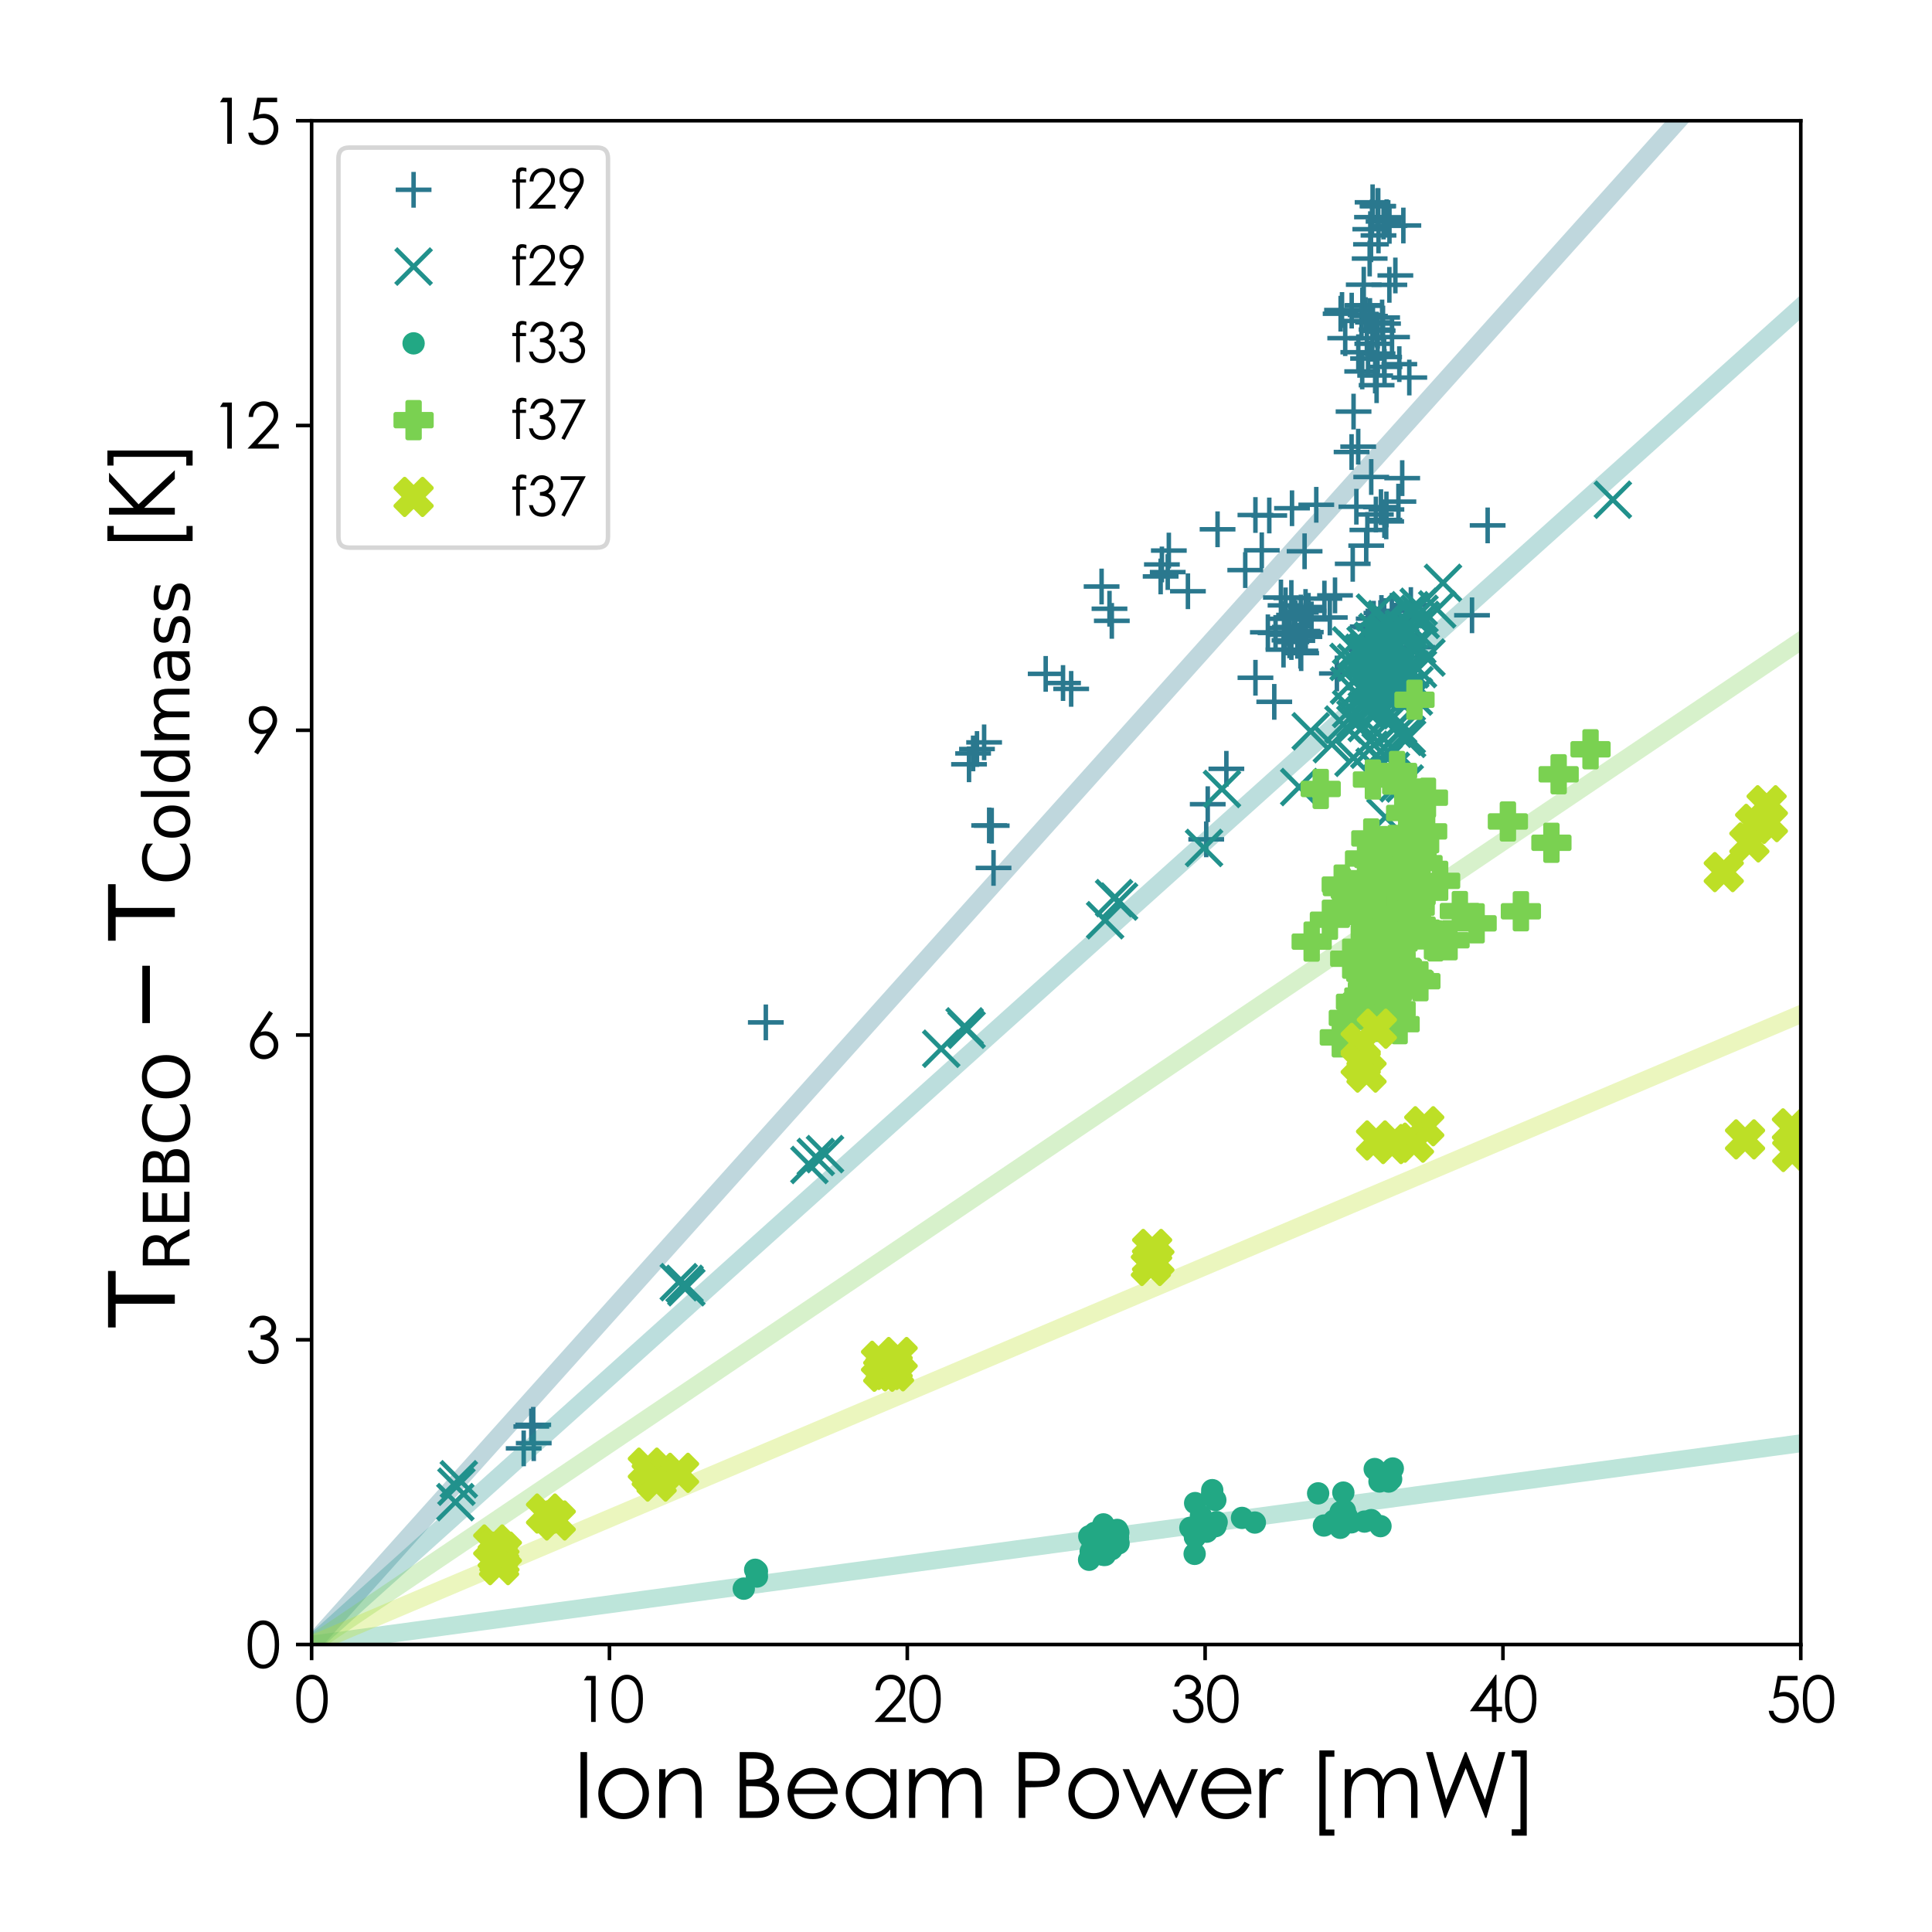 <?xml version="1.0" encoding="utf-8" standalone="no"?>
<!DOCTYPE svg PUBLIC "-//W3C//DTD SVG 1.1//EN"
  "http://www.w3.org/Graphics/SVG/1.1/DTD/svg11.dtd">
<svg xmlns:xlink="http://www.w3.org/1999/xlink" width="432pt" height="432pt" viewBox="0 0 432 432" xmlns="http://www.w3.org/2000/svg" version="1.1">
 <defs>
  <style type="text/css">*{stroke-linejoin: round; stroke-linecap: butt}</style>
 </defs>
 <g id="figure_1">
  <g id="patch_1">
   <path d="M 0 432 
L 432 432 
L 432 0 
L 0 0 
z
" style="fill: #ffffff"/>
  </g>
  <g id="axes_1">
   <g id="patch_2">
    <path d="M 69.68 367.72 
L 402.66 367.72 
L 402.66 27 
L 69.68 27 
z
" style="fill: #ffffff"/>
   </g>
   <g id="matplotlib.axis_1">
    <g id="xtick_1">
     <g id="line2d_1">
      <defs>
       <path id="m8cfcb8e654" d="M 0 0 
L 0 3.5 
" style="stroke: #000000; stroke-width: 0.8"/>
      </defs>
      <g>
       <use xlink:href="#m8cfcb8e654" x="69.68" y="367.72" style="stroke: #000000; stroke-width: 0.8"/>
      </g>
     </g>
     <g id="text_1">
      <!-- 0 -->
      <g transform="translate(65.8 385.03) scale(0.14 -0.14)">
       <defs>
        <path id="CenturyGothic-30" d="M 203 2297 
Q 203 3206 398 3703 
Q 594 4200 950 4456 
Q 1306 4713 1747 4713 
Q 2194 4713 2556 4455 
Q 2919 4197 3130 3681 
Q 3341 3166 3341 2297 
Q 3341 1431 3133 918 
Q 2925 406 2559 145 
Q 2194 -116 1747 -116 
Q 1306 -116 953 137 
Q 600 391 401 892 
Q 203 1394 203 2297 
z
M 638 2288 
Q 638 1509 777 1111 
Q 916 713 1187 506 
Q 1459 300 1763 300 
Q 2069 300 2334 501 
Q 2600 703 2738 1106 
Q 2909 1597 2909 2288 
Q 2909 2981 2756 3423 
Q 2603 3866 2333 4070 
Q 2063 4275 1763 4275 
Q 1456 4275 1187 4070 
Q 919 3866 778 3467 
Q 638 3069 638 2288 
z
" transform="scale(0.016)"/>
       </defs>
       <use xlink:href="#CenturyGothic-30"/>
      </g>
     </g>
    </g>
    <g id="xtick_2">
     <g id="line2d_2">
      <g>
       <use xlink:href="#m8cfcb8e654" x="136.276" y="367.72" style="stroke: #000000; stroke-width: 0.8"/>
      </g>
     </g>
     <g id="text_2">
      <!-- 10 -->
      <g transform="translate(128.517 385.03) scale(0.14 -0.14)">
       <defs>
        <path id="CenturyGothic-31" d="M 1184 4597 
L 2088 4597 
L 2088 0 
L 1631 0 
L 1631 4147 
L 909 4147 
L 1184 4597 
z
" transform="scale(0.016)"/>
       </defs>
       <use xlink:href="#CenturyGothic-31"/>
       <use xlink:href="#CenturyGothic-30" x="55.42"/>
      </g>
     </g>
    </g>
    <g id="xtick_3">
     <g id="line2d_3">
      <g>
       <use xlink:href="#m8cfcb8e654" x="202.872" y="367.72" style="stroke: #000000; stroke-width: 0.8"/>
      </g>
     </g>
     <g id="text_3">
      <!-- 20 -->
      <g transform="translate(195.113 385.03) scale(0.14 -0.14)">
       <defs>
        <path id="CenturyGothic-32" d="M 741 3156 
L 300 3156 
Q 319 3838 755 4275 
Q 1191 4713 1831 4713 
Q 2466 4713 2858 4303 
Q 3250 3894 3250 3338 
Q 3250 2947 3062 2605 
Q 2875 2263 2334 1678 
L 1191 444 
L 3313 444 
L 3313 0 
L 191 0 
L 1947 1897 
Q 2481 2469 2642 2745 
Q 2803 3022 2803 3328 
Q 2803 3716 2514 3995 
Q 2225 4275 1806 4275 
Q 1366 4275 1073 3981 
Q 781 3688 741 3156 
z
" transform="scale(0.016)"/>
       </defs>
       <use xlink:href="#CenturyGothic-32"/>
       <use xlink:href="#CenturyGothic-30" x="55.42"/>
      </g>
     </g>
    </g>
    <g id="xtick_4">
     <g id="line2d_4">
      <g>
       <use xlink:href="#m8cfcb8e654" x="269.468" y="367.72" style="stroke: #000000; stroke-width: 0.8"/>
      </g>
     </g>
     <g id="text_4">
      <!-- 30 -->
      <g transform="translate(261.709 385.03) scale(0.14 -0.14)">
       <defs>
        <path id="CenturyGothic-33" d="M 847 3531 
L 378 3531 
Q 506 4100 868 4406 
Q 1231 4713 1725 4713 
Q 2084 4713 2395 4548 
Q 2706 4384 2876 4106 
Q 3047 3828 3047 3525 
Q 3047 2931 2456 2584 
Q 2788 2450 3000 2191 
Q 3300 1825 3300 1372 
Q 3300 981 3094 626 
Q 2888 272 2531 78 
Q 2175 -116 1734 -116 
Q 1141 -116 744 226 
Q 347 569 225 1231 
L 675 1231 
Q 794 784 1016 584 
Q 1300 331 1741 331 
Q 2241 331 2544 631 
Q 2847 931 2847 1334 
Q 2847 1603 2695 1837 
Q 2544 2072 2289 2190 
Q 2034 2309 1500 2338 
L 1500 2759 
Q 1816 2759 2075 2870 
Q 2334 2981 2451 3153 
Q 2569 3325 2569 3528 
Q 2569 3828 2330 4047 
Q 2091 4266 1725 4266 
Q 1428 4266 1212 4098 
Q 997 3931 847 3531 
z
" transform="scale(0.016)"/>
       </defs>
       <use xlink:href="#CenturyGothic-33"/>
       <use xlink:href="#CenturyGothic-30" x="55.42"/>
      </g>
     </g>
    </g>
    <g id="xtick_5">
     <g id="line2d_5">
      <g>
       <use xlink:href="#m8cfcb8e654" x="336.064" y="367.72" style="stroke: #000000; stroke-width: 0.8"/>
      </g>
     </g>
     <g id="text_5">
      <!-- 40 -->
      <g transform="translate(328.305 385.03) scale(0.14 -0.14)">
       <defs>
        <path id="CenturyGothic-34" d="M 2725 4713 
L 2819 4713 
L 2819 1509 
L 3375 1509 
L 3375 1069 
L 2819 1069 
L 2819 0 
L 2359 0 
L 2359 1069 
L 163 1069 
L 2725 4713 
z
M 2359 1509 
L 2359 3425 
L 1006 1509 
L 2359 1509 
z
" transform="scale(0.016)"/>
       </defs>
       <use xlink:href="#CenturyGothic-34"/>
       <use xlink:href="#CenturyGothic-30" x="55.42"/>
      </g>
     </g>
    </g>
    <g id="xtick_6">
     <g id="line2d_6">
      <g>
       <use xlink:href="#m8cfcb8e654" x="402.66" y="367.72" style="stroke: #000000; stroke-width: 0.8"/>
      </g>
     </g>
     <g id="text_6">
      <!-- 50 -->
      <g transform="translate(394.901 385.03) scale(0.14 -0.14)">
       <defs>
        <path id="CenturyGothic-35" d="M 3147 4597 
L 3147 4159 
L 1509 4159 
L 1281 2906 
Q 1581 2994 1822 2994 
Q 2450 2994 2858 2573 
Q 3266 2153 3266 1497 
Q 3266 1044 3056 666 
Q 2847 288 2489 86 
Q 2131 -116 1663 -116 
Q 1103 -116 718 226 
Q 334 569 259 1113 
L 731 1113 
Q 784 847 911 681 
Q 1038 516 1248 414 
Q 1459 313 1691 313 
Q 2144 313 2469 656 
Q 2794 1000 2794 1516 
Q 2794 1981 2500 2272 
Q 2206 2563 1716 2563 
Q 1309 2563 731 2316 
L 1156 4597 
L 3147 4597 
z
" transform="scale(0.016)"/>
       </defs>
       <use xlink:href="#CenturyGothic-35"/>
       <use xlink:href="#CenturyGothic-30" x="55.42"/>
      </g>
     </g>
    </g>
    <g id="text_7">
     <!-- Ion Beam Power [mW] -->
     <g transform="translate(128.218 406.479) scale(0.2 -0.2)">
      <defs>
       <path id="CenturyGothic-49" d="M 494 4597 
L 953 4597 
L 953 0 
L 494 0 
L 494 4597 
z
" transform="scale(0.016)"/>
       <path id="CenturyGothic-6f" d="M 2097 3488 
Q 2881 3488 3397 2919 
Q 3866 2400 3866 1691 
Q 3866 978 3370 445 
Q 2875 -88 2097 -88 
Q 1316 -88 820 445 
Q 325 978 325 1691 
Q 325 2397 794 2916 
Q 1309 3488 2097 3488 
z
M 2097 3059 
Q 1553 3059 1162 2656 
Q 772 2253 772 1681 
Q 772 1313 950 994 
Q 1128 675 1431 501 
Q 1734 328 2097 328 
Q 2459 328 2762 501 
Q 3066 675 3244 994 
Q 3422 1313 3422 1681 
Q 3422 2253 3030 2656 
Q 2638 3059 2097 3059 
z
" transform="scale(0.016)"/>
       <path id="CenturyGothic-6e" d="M 488 3400 
L 925 3400 
L 925 2791 
Q 1188 3141 1506 3314 
Q 1825 3488 2200 3488 
Q 2581 3488 2876 3294 
Q 3172 3100 3312 2772 
Q 3453 2444 3453 1750 
L 3453 0 
L 3019 0 
L 3019 1622 
Q 3019 2209 2969 2406 
Q 2891 2744 2675 2914 
Q 2459 3084 2113 3084 
Q 1716 3084 1402 2821 
Q 1088 2559 988 2172 
Q 925 1919 925 1247 
L 925 0 
L 488 0 
L 488 3400 
z
" transform="scale(0.016)"/>
       <path id="CenturyGothic-20" transform="scale(0.016)"/>
       <path id="CenturyGothic-42" d="M 572 4597 
L 1478 4597 
Q 2025 4597 2319 4467 
Q 2613 4338 2783 4069 
Q 2953 3800 2953 3472 
Q 2953 3166 2803 2914 
Q 2653 2663 2363 2506 
Q 2722 2384 2915 2220 
Q 3109 2056 3217 1823 
Q 3325 1591 3325 1319 
Q 3325 766 2920 383 
Q 2516 0 1834 0 
L 572 0 
L 572 4597 
z
M 1022 4147 
L 1022 2675 
L 1284 2675 
Q 1763 2675 1988 2764 
Q 2213 2853 2344 3045 
Q 2475 3238 2475 3472 
Q 2475 3788 2254 3967 
Q 2034 4147 1553 4147 
L 1022 4147 
z
M 1022 2213 
L 1022 450 
L 1591 450 
Q 2094 450 2328 548 
Q 2563 647 2705 856 
Q 2847 1066 2847 1309 
Q 2847 1616 2647 1844 
Q 2447 2072 2097 2156 
Q 1863 2213 1281 2213 
L 1022 2213 
z
" transform="scale(0.016)"/>
       <path id="CenturyGothic-65" d="M 3350 1128 
L 3719 934 
Q 3538 578 3300 359 
Q 3063 141 2766 26 
Q 2469 -88 2094 -88 
Q 1263 -88 794 457 
Q 325 1003 325 1691 
Q 325 2338 722 2844 
Q 1225 3488 2069 3488 
Q 2938 3488 3456 2828 
Q 3825 2363 3831 1666 
L 775 1666 
Q 788 1072 1153 692 
Q 1519 313 2056 313 
Q 2316 313 2561 403 
Q 2806 494 2978 644 
Q 3150 794 3350 1128 
z
M 3350 2044 
Q 3263 2394 3095 2603 
Q 2928 2813 2653 2941 
Q 2378 3069 2075 3069 
Q 1575 3069 1216 2747 
Q 953 2513 819 2044 
L 3350 2044 
z
" transform="scale(0.016)"/>
       <path id="CenturyGothic-61" d="M 3875 3400 
L 3875 0 
L 3444 0 
L 3444 584 
Q 3169 250 2826 81 
Q 2484 -88 2078 -88 
Q 1356 -88 845 435 
Q 334 959 334 1709 
Q 334 2444 850 2966 
Q 1366 3488 2091 3488 
Q 2509 3488 2848 3309 
Q 3188 3131 3444 2775 
L 3444 3400 
L 3875 3400 
z
M 2125 3066 
Q 1759 3066 1450 2886 
Q 1141 2706 958 2381 
Q 775 2056 775 1694 
Q 775 1334 959 1006 
Q 1144 678 1455 495 
Q 1766 313 2122 313 
Q 2481 313 2803 494 
Q 3125 675 3298 984 
Q 3472 1294 3472 1681 
Q 3472 2272 3083 2669 
Q 2694 3066 2125 3066 
z
" transform="scale(0.016)"/>
       <path id="CenturyGothic-6d" d="M 484 3400 
L 919 3400 
L 919 2813 
Q 1147 3138 1388 3288 
Q 1719 3488 2084 3488 
Q 2331 3488 2553 3391 
Q 2775 3294 2915 3133 
Q 3056 2972 3159 2672 
Q 3378 3072 3706 3280 
Q 4034 3488 4413 3488 
Q 4766 3488 5036 3309 
Q 5306 3131 5437 2812 
Q 5569 2494 5569 1856 
L 5569 0 
L 5122 0 
L 5122 1856 
Q 5122 2403 5044 2608 
Q 4966 2813 4777 2938 
Q 4588 3063 4325 3063 
Q 4006 3063 3742 2875 
Q 3478 2688 3356 2375 
Q 3234 2063 3234 1331 
L 3234 0 
L 2800 0 
L 2800 1741 
Q 2800 2356 2723 2576 
Q 2647 2797 2456 2930 
Q 2266 3063 2003 3063 
Q 1700 3063 1436 2880 
Q 1172 2697 1045 2387 
Q 919 2078 919 1441 
L 919 0 
L 484 0 
L 484 3400 
z
" transform="scale(0.016)"/>
       <path id="CenturyGothic-50" d="M 556 4597 
L 1472 4597 
Q 2259 4597 2534 4528 
Q 2928 4431 3178 4129 
Q 3428 3828 3428 3372 
Q 3428 2913 3184 2614 
Q 2941 2316 2513 2213 
Q 2200 2138 1344 2138 
L 1016 2138 
L 1016 0 
L 556 0 
L 556 4597 
z
M 1016 4150 
L 1016 2588 
L 1794 2578 
Q 2266 2578 2484 2664 
Q 2703 2750 2828 2942 
Q 2953 3134 2953 3372 
Q 2953 3603 2828 3795 
Q 2703 3988 2498 4069 
Q 2294 4150 1828 4150 
L 1016 4150 
z
" transform="scale(0.016)"/>
       <path id="CenturyGothic-77" d="M 28 3400 
L 478 3400 
L 1519 931 
L 2609 3400 
L 2688 3400 
L 3775 931 
L 4834 3400 
L 5291 3400 
L 3816 0 
L 3731 0 
L 2650 2434 
L 1559 0 
L 1478 0 
L 28 3400 
z
" transform="scale(0.016)"/>
       <path id="CenturyGothic-72" d="M 322 3400 
L 769 3400 
L 769 2903 
Q 969 3197 1191 3342 
Q 1413 3488 1653 3488 
Q 1834 3488 2041 3372 
L 1813 3003 
Q 1675 3063 1581 3063 
Q 1363 3063 1159 2883 
Q 956 2703 850 2325 
Q 769 2034 769 1150 
L 769 0 
L 322 0 
L 322 3400 
z
" transform="scale(0.016)"/>
       <path id="CenturyGothic-5b" d="M 906 4713 
L 1956 4713 
L 1956 4269 
L 1344 4269 
L 1344 -816 
L 1956 -816 
L 1956 -1244 
L 906 -1244 
L 906 4713 
z
" transform="scale(0.016)"/>
       <path id="CenturyGothic-57" d="M 300 4597 
L 772 4597 
L 1706 1284 
L 3025 4597 
L 3119 4597 
L 4422 1284 
L 5375 4597 
L 5844 4597 
L 4525 0 
L 4438 0 
L 3075 3478 
L 1684 0 
L 1597 0 
L 300 4597 
z
" transform="scale(0.016)"/>
       <path id="CenturyGothic-5d" d="M 1341 -1244 
L 291 -1244 
L 291 -800 
L 900 -800 
L 900 4284 
L 291 4284 
L 291 4713 
L 1341 4713 
L 1341 -1244 
z
" transform="scale(0.016)"/>
      </defs>
      <use xlink:href="#CenturyGothic-49"/>
      <use xlink:href="#CenturyGothic-6f" x="22.607"/>
      <use xlink:href="#CenturyGothic-6e" x="88.086"/>
      <use xlink:href="#CenturyGothic-20" x="149.072"/>
      <use xlink:href="#CenturyGothic-42" x="176.758"/>
      <use xlink:href="#CenturyGothic-65" x="234.18"/>
      <use xlink:href="#CenturyGothic-61" x="299.17"/>
      <use xlink:href="#CenturyGothic-6d" x="367.48"/>
      <use xlink:href="#CenturyGothic-20" x="461.279"/>
      <use xlink:href="#CenturyGothic-50" x="488.965"/>
      <use xlink:href="#CenturyGothic-6f" x="548.145"/>
      <use xlink:href="#CenturyGothic-77" x="613.623"/>
      <use xlink:href="#CenturyGothic-65" x="696.729"/>
      <use xlink:href="#CenturyGothic-72" x="761.719"/>
      <use xlink:href="#CenturyGothic-20" x="791.797"/>
      <use xlink:href="#CenturyGothic-5b" x="819.482"/>
      <use xlink:href="#CenturyGothic-6d" x="854.59"/>
      <use xlink:href="#CenturyGothic-57" x="948.389"/>
      <use xlink:href="#CenturyGothic-5d" x="1044.385"/>
     </g>
    </g>
   </g>
   <g id="matplotlib.axis_2">
    <g id="ytick_1">
     <g id="line2d_7">
      <defs>
       <path id="m8e6b81b6e4" d="M 0 0 
L -3.5 0 
" style="stroke: #000000; stroke-width: 0.8"/>
      </defs>
      <g>
       <use xlink:href="#m8e6b81b6e4" x="69.68" y="367.72" style="stroke: #000000; stroke-width: 0.8"/>
      </g>
     </g>
     <g id="text_8">
      <!-- 0 -->
      <g transform="translate(54.921 372.875) scale(0.14 -0.14)">
       <use xlink:href="#CenturyGothic-30"/>
      </g>
     </g>
    </g>
    <g id="ytick_2">
     <g id="line2d_8">
      <g>
       <use xlink:href="#m8e6b81b6e4" x="69.68" y="299.576" style="stroke: #000000; stroke-width: 0.8"/>
      </g>
     </g>
     <g id="text_9">
      <!-- 3 -->
      <g transform="translate(54.921 304.731) scale(0.14 -0.14)">
       <use xlink:href="#CenturyGothic-33"/>
      </g>
     </g>
    </g>
    <g id="ytick_3">
     <g id="line2d_9">
      <g>
       <use xlink:href="#m8e6b81b6e4" x="69.68" y="231.432" style="stroke: #000000; stroke-width: 0.8"/>
      </g>
     </g>
     <g id="text_10">
      <!-- 6 -->
      <g transform="translate(54.921 236.587) scale(0.14 -0.14)">
       <defs>
        <path id="CenturyGothic-36" d="M 2347 4713 
L 2725 4466 
L 1484 2584 
Q 1734 2669 1953 2669 
Q 2500 2669 2881 2273 
Q 3263 1878 3263 1300 
Q 3263 903 3078 583 
Q 2894 263 2555 73 
Q 2216 -116 1825 -116 
Q 1447 -116 1123 67 
Q 800 250 615 581 
Q 431 913 431 1291 
Q 431 1572 545 1883 
Q 659 2194 953 2631 
L 2347 4713 
z
M 1844 2266 
Q 1444 2266 1161 1983 
Q 878 1700 878 1297 
Q 878 897 1161 614 
Q 1444 331 1844 331 
Q 2244 331 2526 614 
Q 2809 897 2809 1297 
Q 2809 1700 2526 1983 
Q 2244 2266 1844 2266 
z
" transform="scale(0.016)"/>
       </defs>
       <use xlink:href="#CenturyGothic-36"/>
      </g>
     </g>
    </g>
    <g id="ytick_4">
     <g id="line2d_10">
      <g>
       <use xlink:href="#m8e6b81b6e4" x="69.68" y="163.288" style="stroke: #000000; stroke-width: 0.8"/>
      </g>
     </g>
     <g id="text_11">
      <!-- 9 -->
      <g transform="translate(54.921 168.443) scale(0.14 -0.14)">
       <defs>
        <path id="CenturyGothic-39" d="M 1228 -116 
L 850 128 
L 2091 2009 
Q 1841 1928 1622 1928 
Q 1075 1928 694 2323 
Q 313 2719 313 3297 
Q 313 3694 497 4012 
Q 681 4331 1020 4522 
Q 1359 4713 1747 4713 
Q 2128 4713 2451 4528 
Q 2775 4344 2959 4012 
Q 3144 3681 3144 3306 
Q 3144 3022 3030 2711 
Q 2916 2400 2622 1963 
L 1228 -116 
z
M 1728 2331 
Q 2131 2331 2414 2614 
Q 2697 2897 2697 3297 
Q 2697 3697 2414 3980 
Q 2131 4263 1728 4263 
Q 1328 4263 1045 3980 
Q 763 3697 763 3297 
Q 763 2897 1045 2614 
Q 1328 2331 1728 2331 
z
" transform="scale(0.016)"/>
       </defs>
       <use xlink:href="#CenturyGothic-39"/>
      </g>
     </g>
    </g>
    <g id="ytick_5">
     <g id="line2d_11">
      <g>
       <use xlink:href="#m8e6b81b6e4" x="69.68" y="95.144" style="stroke: #000000; stroke-width: 0.8"/>
      </g>
     </g>
     <g id="text_12">
      <!-- 12 -->
      <g transform="translate(47.162 100.299) scale(0.14 -0.14)">
       <use xlink:href="#CenturyGothic-31"/>
       <use xlink:href="#CenturyGothic-32" x="55.42"/>
      </g>
     </g>
    </g>
    <g id="ytick_6">
     <g id="line2d_12">
      <g>
       <use xlink:href="#m8e6b81b6e4" x="69.68" y="27" style="stroke: #000000; stroke-width: 0.8"/>
      </g>
     </g>
     <g id="text_13">
      <!-- 15 -->
      <g transform="translate(47.162 32.155) scale(0.14 -0.14)">
       <use xlink:href="#CenturyGothic-31"/>
       <use xlink:href="#CenturyGothic-35" x="55.42"/>
      </g>
     </g>
    </g>
    <g id="text_14">
     <!-- $\mathrm{T_{REBCO} - T_{Cold mass}}$ [K] -->
     <g transform="translate(39.162 296.76) rotate(-90) scale(0.2 -0.2)">
      <defs>
       <path id="DejaVuSans-54" d="M -19 4666 
L 3928 4666 
L 3928 4134 
L 2272 4134 
L 2272 0 
L 1638 0 
L 1638 4134 
L -19 4134 
L -19 4666 
z
" transform="scale(0.016)"/>
       <path id="DejaVuSans-52" d="M 2841 2188 
Q 3044 2119 3236 1894 
Q 3428 1669 3622 1275 
L 4263 0 
L 3584 0 
L 2988 1197 
Q 2756 1666 2539 1819 
Q 2322 1972 1947 1972 
L 1259 1972 
L 1259 0 
L 628 0 
L 628 4666 
L 2053 4666 
Q 2853 4666 3247 4331 
Q 3641 3997 3641 3322 
Q 3641 2881 3436 2590 
Q 3231 2300 2841 2188 
z
M 1259 4147 
L 1259 2491 
L 2053 2491 
Q 2509 2491 2742 2702 
Q 2975 2913 2975 3322 
Q 2975 3731 2742 3939 
Q 2509 4147 2053 4147 
L 1259 4147 
z
" transform="scale(0.016)"/>
       <path id="DejaVuSans-45" d="M 628 4666 
L 3578 4666 
L 3578 4134 
L 1259 4134 
L 1259 2753 
L 3481 2753 
L 3481 2222 
L 1259 2222 
L 1259 531 
L 3634 531 
L 3634 0 
L 628 0 
L 628 4666 
z
" transform="scale(0.016)"/>
       <path id="DejaVuSans-42" d="M 1259 2228 
L 1259 519 
L 2272 519 
Q 2781 519 3026 730 
Q 3272 941 3272 1375 
Q 3272 1813 3026 2020 
Q 2781 2228 2272 2228 
L 1259 2228 
z
M 1259 4147 
L 1259 2741 
L 2194 2741 
Q 2656 2741 2882 2914 
Q 3109 3088 3109 3444 
Q 3109 3797 2882 3972 
Q 2656 4147 2194 4147 
L 1259 4147 
z
M 628 4666 
L 2241 4666 
Q 2963 4666 3353 4366 
Q 3744 4066 3744 3513 
Q 3744 3084 3544 2831 
Q 3344 2578 2956 2516 
Q 3422 2416 3680 2098 
Q 3938 1781 3938 1306 
Q 3938 681 3513 340 
Q 3088 0 2303 0 
L 628 0 
L 628 4666 
z
" transform="scale(0.016)"/>
       <path id="DejaVuSans-43" d="M 4122 4306 
L 4122 3641 
Q 3803 3938 3442 4084 
Q 3081 4231 2675 4231 
Q 1875 4231 1450 3742 
Q 1025 3253 1025 2328 
Q 1025 1406 1450 917 
Q 1875 428 2675 428 
Q 3081 428 3442 575 
Q 3803 722 4122 1019 
L 4122 359 
Q 3791 134 3420 21 
Q 3050 -91 2638 -91 
Q 1578 -91 968 557 
Q 359 1206 359 2328 
Q 359 3453 968 4101 
Q 1578 4750 2638 4750 
Q 3056 4750 3426 4639 
Q 3797 4528 4122 4306 
z
" transform="scale(0.016)"/>
       <path id="DejaVuSans-4f" d="M 2522 4238 
Q 1834 4238 1429 3725 
Q 1025 3213 1025 2328 
Q 1025 1447 1429 934 
Q 1834 422 2522 422 
Q 3209 422 3611 934 
Q 4013 1447 4013 2328 
Q 4013 3213 3611 3725 
Q 3209 4238 2522 4238 
z
M 2522 4750 
Q 3503 4750 4090 4092 
Q 4678 3434 4678 2328 
Q 4678 1225 4090 567 
Q 3503 -91 2522 -91 
Q 1538 -91 948 565 
Q 359 1222 359 2328 
Q 359 3434 948 4092 
Q 1538 4750 2522 4750 
z
" transform="scale(0.016)"/>
       <path id="DejaVuSans-2212" d="M 678 2272 
L 4684 2272 
L 4684 1741 
L 678 1741 
L 678 2272 
z
" transform="scale(0.016)"/>
       <path id="DejaVuSans-6f" d="M 1959 3097 
Q 1497 3097 1228 2736 
Q 959 2375 959 1747 
Q 959 1119 1226 758 
Q 1494 397 1959 397 
Q 2419 397 2687 759 
Q 2956 1122 2956 1747 
Q 2956 2369 2687 2733 
Q 2419 3097 1959 3097 
z
M 1959 3584 
Q 2709 3584 3137 3096 
Q 3566 2609 3566 1747 
Q 3566 888 3137 398 
Q 2709 -91 1959 -91 
Q 1206 -91 779 398 
Q 353 888 353 1747 
Q 353 2609 779 3096 
Q 1206 3584 1959 3584 
z
" transform="scale(0.016)"/>
       <path id="DejaVuSans-6c" d="M 603 4863 
L 1178 4863 
L 1178 0 
L 603 0 
L 603 4863 
z
" transform="scale(0.016)"/>
       <path id="DejaVuSans-64" d="M 2906 2969 
L 2906 4863 
L 3481 4863 
L 3481 0 
L 2906 0 
L 2906 525 
Q 2725 213 2448 61 
Q 2172 -91 1784 -91 
Q 1150 -91 751 415 
Q 353 922 353 1747 
Q 353 2572 751 3078 
Q 1150 3584 1784 3584 
Q 2172 3584 2448 3432 
Q 2725 3281 2906 2969 
z
M 947 1747 
Q 947 1113 1208 752 
Q 1469 391 1925 391 
Q 2381 391 2643 752 
Q 2906 1113 2906 1747 
Q 2906 2381 2643 2742 
Q 2381 3103 1925 3103 
Q 1469 3103 1208 2742 
Q 947 2381 947 1747 
z
" transform="scale(0.016)"/>
       <path id="DejaVuSans-6d" d="M 3328 2828 
Q 3544 3216 3844 3400 
Q 4144 3584 4550 3584 
Q 5097 3584 5394 3201 
Q 5691 2819 5691 2113 
L 5691 0 
L 5113 0 
L 5113 2094 
Q 5113 2597 4934 2840 
Q 4756 3084 4391 3084 
Q 3944 3084 3684 2787 
Q 3425 2491 3425 1978 
L 3425 0 
L 2847 0 
L 2847 2094 
Q 2847 2600 2669 2842 
Q 2491 3084 2119 3084 
Q 1678 3084 1418 2786 
Q 1159 2488 1159 1978 
L 1159 0 
L 581 0 
L 581 3500 
L 1159 3500 
L 1159 2956 
Q 1356 3278 1631 3431 
Q 1906 3584 2284 3584 
Q 2666 3584 2933 3390 
Q 3200 3197 3328 2828 
z
" transform="scale(0.016)"/>
       <path id="DejaVuSans-61" d="M 2194 1759 
Q 1497 1759 1228 1600 
Q 959 1441 959 1056 
Q 959 750 1161 570 
Q 1363 391 1709 391 
Q 2188 391 2477 730 
Q 2766 1069 2766 1631 
L 2766 1759 
L 2194 1759 
z
M 3341 1997 
L 3341 0 
L 2766 0 
L 2766 531 
Q 2569 213 2275 61 
Q 1981 -91 1556 -91 
Q 1019 -91 701 211 
Q 384 513 384 1019 
Q 384 1609 779 1909 
Q 1175 2209 1959 2209 
L 2766 2209 
L 2766 2266 
Q 2766 2663 2505 2880 
Q 2244 3097 1772 3097 
Q 1472 3097 1187 3025 
Q 903 2953 641 2809 
L 641 3341 
Q 956 3463 1253 3523 
Q 1550 3584 1831 3584 
Q 2591 3584 2966 3190 
Q 3341 2797 3341 1997 
z
" transform="scale(0.016)"/>
       <path id="DejaVuSans-73" d="M 2834 3397 
L 2834 2853 
Q 2591 2978 2328 3040 
Q 2066 3103 1784 3103 
Q 1356 3103 1142 2972 
Q 928 2841 928 2578 
Q 928 2378 1081 2264 
Q 1234 2150 1697 2047 
L 1894 2003 
Q 2506 1872 2764 1633 
Q 3022 1394 3022 966 
Q 3022 478 2636 193 
Q 2250 -91 1575 -91 
Q 1294 -91 989 -36 
Q 684 19 347 128 
L 347 722 
Q 666 556 975 473 
Q 1284 391 1588 391 
Q 1994 391 2212 530 
Q 2431 669 2431 922 
Q 2431 1156 2273 1281 
Q 2116 1406 1581 1522 
L 1381 1569 
Q 847 1681 609 1914 
Q 372 2147 372 2553 
Q 372 3047 722 3315 
Q 1072 3584 1716 3584 
Q 2034 3584 2315 3537 
Q 2597 3491 2834 3397 
z
" transform="scale(0.016)"/>
       <path id="CenturyGothic-4b" d="M 559 4597 
L 1028 4597 
L 1028 2872 
L 2863 4597 
L 3484 4597 
L 1275 2534 
L 3656 0 
L 3047 0 
L 1028 2144 
L 1028 0 
L 559 0 
L 559 4597 
z
" transform="scale(0.016)"/>
      </defs>
      <use xlink:href="#DejaVuSans-54" transform="translate(0 0.359)"/>
      <use xlink:href="#DejaVuSans-52" transform="translate(62.041 -16.047) scale(0.7)"/>
      <use xlink:href="#DejaVuSans-45" transform="translate(110.679 -16.047) scale(0.7)"/>
      <use xlink:href="#DejaVuSans-42" transform="translate(154.907 -16.047) scale(0.7)"/>
      <use xlink:href="#DejaVuSans-43" transform="translate(202.93 -16.047) scale(0.7)"/>
      <use xlink:href="#DejaVuSans-4f" transform="translate(251.807 -16.047) scale(0.7)"/>
      <use xlink:href="#DejaVuSans-2212" transform="translate(329.121 0.359)"/>
      <use xlink:href="#DejaVuSans-54" transform="translate(432.393 0.359)"/>
      <use xlink:href="#DejaVuSans-43" transform="translate(494.434 -16.047) scale(0.7)"/>
      <use xlink:href="#DejaVuSans-6f" transform="translate(543.311 -16.047) scale(0.7)"/>
      <use xlink:href="#DejaVuSans-6c" transform="translate(586.138 -16.047) scale(0.7)"/>
      <use xlink:href="#DejaVuSans-64" transform="translate(605.586 -16.047) scale(0.7)"/>
      <use xlink:href="#DejaVuSans-6d" transform="translate(650.02 -16.047) scale(0.7)"/>
      <use xlink:href="#DejaVuSans-61" transform="translate(718.208 -16.047) scale(0.7)"/>
      <use xlink:href="#DejaVuSans-73" transform="translate(761.104 -16.047) scale(0.7)"/>
      <use xlink:href="#DejaVuSans-73" transform="translate(797.573 -16.047) scale(0.7)"/>
      <use xlink:href="#CenturyGothic-20" transform="translate(836.777 0.359)"/>
      <use xlink:href="#CenturyGothic-5b" transform="translate(864.463 0.359)"/>
      <use xlink:href="#CenturyGothic-4b" transform="translate(899.57 0.359)"/>
      <use xlink:href="#CenturyGothic-5d" transform="translate(958.652 0.359)"/>
     </g>
    </g>
   </g>
   <g id="line2d_13">
    <path d="M 69.68 367.72 
L 400.348 -1 
L 400.348 -1 
" clip-path="url(#p5ce5e5b347)" style="fill: none; stroke: #2a788e; stroke-opacity: 0.3; stroke-width: 4; stroke-linecap: square"/>
   </g>
   <g id="line2d_14">
    <defs>
     <path id="m432c0b9daa" d="M -4 0 
L 4 0 
M 0 4 
L 0 -4 
" style="stroke: #2a788e"/>
    </defs>
    <g clip-path="url(#p5ce5e5b347)">
     <use xlink:href="#m432c0b9daa" x="261.11" y="127.92" style="fill: #2a788e; stroke: #2a788e"/>
     <use xlink:href="#m432c0b9daa" x="259.804" y="126.213" style="fill: #2a788e; stroke: #2a788e"/>
     <use xlink:href="#m432c0b9daa" x="261.354" y="123.109" style="fill: #2a788e; stroke: #2a788e"/>
     <use xlink:href="#m432c0b9daa" x="259.523" y="128.896" style="fill: #2a788e; stroke: #2a788e"/>
     <use xlink:href="#m432c0b9daa" x="248.084" y="136.115" style="fill: #2a788e; stroke: #2a788e"/>
     <use xlink:href="#m432c0b9daa" x="246.319" y="131.148" style="fill: #2a788e; stroke: #2a788e"/>
     <use xlink:href="#m432c0b9daa" x="248.606" y="138.826" style="fill: #2a788e; stroke: #2a788e"/>
     <use xlink:href="#m432c0b9daa" x="233.821" y="150.679" style="fill: #2a788e; stroke: #2a788e"/>
     <use xlink:href="#m432c0b9daa" x="237.695" y="152.728" style="fill: #2a788e; stroke: #2a788e"/>
     <use xlink:href="#m432c0b9daa" x="239.515" y="154.035" style="fill: #2a788e; stroke: #2a788e"/>
     <use xlink:href="#m432c0b9daa" x="265.621" y="132.203" style="fill: #2a788e; stroke: #2a788e"/>
     <use xlink:href="#m432c0b9daa" x="222.156" y="194.068" style="fill: #2a788e; stroke: #2a788e"/>
     <use xlink:href="#m432c0b9daa" x="221.179" y="184.563" style="fill: #2a788e; stroke: #2a788e"/>
     <use xlink:href="#m432c0b9daa" x="221.75" y="184.63" style="fill: #2a788e; stroke: #2a788e"/>
     <use xlink:href="#m432c0b9daa" x="278.441" y="127.477" style="fill: #2a788e; stroke: #2a788e"/>
     <use xlink:href="#m432c0b9daa" x="283.813" y="115.264" style="fill: #2a788e; stroke: #2a788e"/>
     <use xlink:href="#m432c0b9daa" x="282.137" y="123.046" style="fill: #2a788e; stroke: #2a788e"/>
     <use xlink:href="#m432c0b9daa" x="288.896" y="113.642" style="fill: #2a788e; stroke: #2a788e"/>
     <use xlink:href="#m432c0b9daa" x="300.795" y="75.615" style="fill: #2a788e; stroke: #2a788e"/>
     <use xlink:href="#m432c0b9daa" x="304.691" y="68.252" style="fill: #2a788e; stroke: #2a788e"/>
     <use xlink:href="#m432c0b9daa" x="304.624" y="68.379" style="fill: #2a788e; stroke: #2a788e"/>
     <use xlink:href="#m432c0b9daa" x="302.243" y="69.456" style="fill: #2a788e; stroke: #2a788e"/>
     <use xlink:href="#m432c0b9daa" x="306.988" y="72.087" style="fill: #2a788e; stroke: #2a788e"/>
     <use xlink:href="#m432c0b9daa" x="304.435" y="71.768" style="fill: #2a788e; stroke: #2a788e"/>
     <use xlink:href="#m432c0b9daa" x="309.585" y="82.038" style="fill: #2a788e; stroke: #2a788e"/>
     <use xlink:href="#m432c0b9daa" x="309.497" y="79.824" style="fill: #2a788e; stroke: #2a788e"/>
     <use xlink:href="#m432c0b9daa" x="311.261" y="75.37" style="fill: #2a788e; stroke: #2a788e"/>
     <use xlink:href="#m432c0b9daa" x="307.488" y="83.97" style="fill: #2a788e; stroke: #2a788e"/>
     <use xlink:href="#m432c0b9daa" x="305.9" y="80.173" style="fill: #2a788e; stroke: #2a788e"/>
     <use xlink:href="#m432c0b9daa" x="303.72" y="78.759" style="fill: #2a788e; stroke: #2a788e"/>
     <use xlink:href="#m432c0b9daa" x="304.591" y="83.058" style="fill: #2a788e; stroke: #2a788e"/>
     <use xlink:href="#m432c0b9daa" x="305.634" y="75.634" style="fill: #2a788e; stroke: #2a788e"/>
     <use xlink:href="#m432c0b9daa" x="308.024" y="79.052" style="fill: #2a788e; stroke: #2a788e"/>
     <use xlink:href="#m432c0b9daa" x="306.403" y="51.244" style="fill: #2a788e; stroke: #2a788e"/>
     <use xlink:href="#m432c0b9daa" x="309.245" y="72.349" style="fill: #2a788e; stroke: #2a788e"/>
     <use xlink:href="#m432c0b9daa" x="308.046" y="73.942" style="fill: #2a788e; stroke: #2a788e"/>
     <use xlink:href="#m432c0b9daa" x="306.326" y="70.656" style="fill: #2a788e; stroke: #2a788e"/>
     <use xlink:href="#m432c0b9daa" x="307.802" y="73.696" style="fill: #2a788e; stroke: #2a788e"/>
     <use xlink:href="#m432c0b9daa" x="306.781" y="48.555" style="fill: #2a788e; stroke: #2a788e"/>
     <use xlink:href="#m432c0b9daa" x="308.179" y="46.088" style="fill: #2a788e; stroke: #2a788e"/>
     <use xlink:href="#m432c0b9daa" x="307.813" y="86.132" style="fill: #2a788e; stroke: #2a788e"/>
     <use xlink:href="#m432c0b9daa" x="313.795" y="50.422" style="fill: #2a788e; stroke: #2a788e"/>
     <use xlink:href="#m432c0b9daa" x="306.259" y="57.81" style="fill: #2a788e; stroke: #2a788e"/>
     <use xlink:href="#m432c0b9daa" x="306.847" y="76.873" style="fill: #2a788e; stroke: #2a788e"/>
     <use xlink:href="#m432c0b9daa" x="308.013" y="46.093" style="fill: #2a788e; stroke: #2a788e"/>
     <use xlink:href="#m432c0b9daa" x="310.665" y="63.689" style="fill: #2a788e; stroke: #2a788e"/>
     <use xlink:href="#m432c0b9daa" x="312.008" y="61.595" style="fill: #2a788e; stroke: #2a788e"/>
     <use xlink:href="#m432c0b9daa" x="308.235" y="52.64" style="fill: #2a788e; stroke: #2a788e"/>
     <use xlink:href="#m432c0b9daa" x="309.367" y="49.532" style="fill: #2a788e; stroke: #2a788e"/>
     <use xlink:href="#m432c0b9daa" x="310.688" y="50.501" style="fill: #2a788e; stroke: #2a788e"/>
     <use xlink:href="#m432c0b9daa" x="306.559" y="54.628" style="fill: #2a788e; stroke: #2a788e"/>
     <use xlink:href="#m432c0b9daa" x="309.045" y="70.989" style="fill: #2a788e; stroke: #2a788e"/>
     <use xlink:href="#m432c0b9daa" x="306.914" y="45.233" style="fill: #2a788e; stroke: #2a788e"/>
     <use xlink:href="#m432c0b9daa" x="310.066" y="48.574" style="fill: #2a788e; stroke: #2a788e"/>
     <use xlink:href="#m432c0b9daa" x="305.349" y="70.445" style="fill: #2a788e; stroke: #2a788e"/>
     <use xlink:href="#m432c0b9daa" x="304.938" y="63.657" style="fill: #2a788e; stroke: #2a788e"/>
     <use xlink:href="#m432c0b9daa" x="299.767" y="70.147" style="fill: #2a788e; stroke: #2a788e"/>
     <use xlink:href="#m432c0b9daa" x="300.078" y="69.32" style="fill: #2a788e; stroke: #2a788e"/>
     <use xlink:href="#m432c0b9daa" x="171.24" y="228.611" style="fill: #2a788e; stroke: #2a788e"/>
     <use xlink:href="#m432c0b9daa" x="118.804" y="318.966" style="fill: #2a788e; stroke: #2a788e"/>
     <use xlink:href="#m432c0b9daa" x="218.456" y="167.485" style="fill: #2a788e; stroke: #2a788e"/>
     <use xlink:href="#m432c0b9daa" x="220.052" y="165.995" style="fill: #2a788e; stroke: #2a788e"/>
     <use xlink:href="#m432c0b9daa" x="217.588" y="168.468" style="fill: #2a788e; stroke: #2a788e"/>
     <use xlink:href="#m432c0b9daa" x="216.678" y="170.895" style="fill: #2a788e; stroke: #2a788e"/>
     <use xlink:href="#m432c0b9daa" x="294.322" y="112.873" style="fill: #2a788e; stroke: #2a788e"/>
     <use xlink:href="#m432c0b9daa" x="302.659" y="92.032" style="fill: #2a788e; stroke: #2a788e"/>
     <use xlink:href="#m432c0b9daa" x="303.698" y="99.874" style="fill: #2a788e; stroke: #2a788e"/>
     <use xlink:href="#m432c0b9daa" x="289.675" y="138.294" style="fill: #2a788e; stroke: #2a788e"/>
     <use xlink:href="#m432c0b9daa" x="306.61" y="106.656" style="fill: #2a788e; stroke: #2a788e"/>
     <use xlink:href="#m432c0b9daa" x="315.123" y="84.418" style="fill: #2a788e; stroke: #2a788e"/>
     <use xlink:href="#m432c0b9daa" x="302.218" y="101.075" style="fill: #2a788e; stroke: #2a788e"/>
     <use xlink:href="#m432c0b9daa" x="312.889" y="81.424" style="fill: #2a788e; stroke: #2a788e"/>
     <use xlink:href="#m432c0b9daa" x="303.287" y="113.302" style="fill: #2a788e; stroke: #2a788e"/>
     <use xlink:href="#m432c0b9daa" x="291.711" y="123.271" style="fill: #2a788e; stroke: #2a788e"/>
     <use xlink:href="#m432c0b9daa" x="309.556" y="116.265" style="fill: #2a788e; stroke: #2a788e"/>
     <use xlink:href="#m432c0b9daa" x="302.473" y="126.067" style="fill: #2a788e; stroke: #2a788e"/>
     <use xlink:href="#m432c0b9daa" x="313.536" y="106.91" style="fill: #2a788e; stroke: #2a788e"/>
     <use xlink:href="#m432c0b9daa" x="309.958" y="116.585" style="fill: #2a788e; stroke: #2a788e"/>
     <use xlink:href="#m432c0b9daa" x="312.689" y="112.159" style="fill: #2a788e; stroke: #2a788e"/>
     <use xlink:href="#m432c0b9daa" x="310.005" y="113.916" style="fill: #2a788e; stroke: #2a788e"/>
     <use xlink:href="#m432c0b9daa" x="308.786" y="113.401" style="fill: #2a788e; stroke: #2a788e"/>
     <use xlink:href="#m432c0b9daa" x="305.49" y="122.009" style="fill: #2a788e; stroke: #2a788e"/>
     <use xlink:href="#m432c0b9daa" x="307.65" y="115.038" style="fill: #2a788e; stroke: #2a788e"/>
     <use xlink:href="#m432c0b9daa" x="305.75" y="118.496" style="fill: #2a788e; stroke: #2a788e"/>
     <use xlink:href="#m432c0b9daa" x="307.169" y="139.816" style="fill: #2a788e; stroke: #2a788e"/>
     <use xlink:href="#m432c0b9daa" x="306.614" y="140.28" style="fill: #2a788e; stroke: #2a788e"/>
     <use xlink:href="#m432c0b9daa" x="309.1" y="146.845" style="fill: #2a788e; stroke: #2a788e"/>
     <use xlink:href="#m432c0b9daa" x="305.826" y="140.095" style="fill: #2a788e; stroke: #2a788e"/>
     <use xlink:href="#m432c0b9daa" x="309.511" y="137.75" style="fill: #2a788e; stroke: #2a788e"/>
     <use xlink:href="#m432c0b9daa" x="309.078" y="138.685" style="fill: #2a788e; stroke: #2a788e"/>
     <use xlink:href="#m432c0b9daa" x="308.379" y="139.636" style="fill: #2a788e; stroke: #2a788e"/>
     <use xlink:href="#m432c0b9daa" x="307.158" y="138.343" style="fill: #2a788e; stroke: #2a788e"/>
     <use xlink:href="#m432c0b9daa" x="308.657" y="138.227" style="fill: #2a788e; stroke: #2a788e"/>
     <use xlink:href="#m432c0b9daa" x="308.89" y="137.068" style="fill: #2a788e; stroke: #2a788e"/>
     <use xlink:href="#m432c0b9daa" x="311.22" y="136.59" style="fill: #2a788e; stroke: #2a788e"/>
     <use xlink:href="#m432c0b9daa" x="311.598" y="138.874" style="fill: #2a788e; stroke: #2a788e"/>
     <use xlink:href="#m432c0b9daa" x="305.327" y="143.559" style="fill: #2a788e; stroke: #2a788e"/>
     <use xlink:href="#m432c0b9daa" x="305.56" y="145.366" style="fill: #2a788e; stroke: #2a788e"/>
     <use xlink:href="#m432c0b9daa" x="298.933" y="150.589" style="fill: #2a788e; stroke: #2a788e"/>
     <use xlink:href="#m432c0b9daa" x="306.192" y="144.624" style="fill: #2a788e; stroke: #2a788e"/>
     <use xlink:href="#m432c0b9daa" x="306.414" y="145.827" style="fill: #2a788e; stroke: #2a788e"/>
     <use xlink:href="#m432c0b9daa" x="305.926" y="145.034" style="fill: #2a788e; stroke: #2a788e"/>
     <use xlink:href="#m432c0b9daa" x="306.759" y="144.196" style="fill: #2a788e; stroke: #2a788e"/>
     <use xlink:href="#m432c0b9daa" x="307.036" y="143.669" style="fill: #2a788e; stroke: #2a788e"/>
     <use xlink:href="#m432c0b9daa" x="307.469" y="145.133" style="fill: #2a788e; stroke: #2a788e"/>
     <use xlink:href="#m432c0b9daa" x="308.49" y="146.376" style="fill: #2a788e; stroke: #2a788e"/>
     <use xlink:href="#m432c0b9daa" x="308.013" y="142.45" style="fill: #2a788e; stroke: #2a788e"/>
     <use xlink:href="#m432c0b9daa" x="308.179" y="144.891" style="fill: #2a788e; stroke: #2a788e"/>
     <use xlink:href="#m432c0b9daa" x="316.903" y="144.71" style="fill: #2a788e; stroke: #2a788e"/>
     <use xlink:href="#m432c0b9daa" x="315.471" y="135.291" style="fill: #2a788e; stroke: #2a788e"/>
     <use xlink:href="#m432c0b9daa" x="329.146" y="137.581" style="fill: #2a788e; stroke: #2a788e"/>
     <use xlink:href="#m432c0b9daa" x="332.642" y="117.479" style="fill: #2a788e; stroke: #2a788e"/>
     <use xlink:href="#m432c0b9daa" x="272.251" y="118.351" style="fill: #2a788e; stroke: #2a788e"/>
     <use xlink:href="#m432c0b9daa" x="274.22" y="171.903" style="fill: #2a788e; stroke: #2a788e"/>
     <use xlink:href="#m432c0b9daa" x="270.053" y="179.822" style="fill: #2a788e; stroke: #2a788e"/>
     <use xlink:href="#m432c0b9daa" x="269.716" y="187.677" style="fill: #2a788e; stroke: #2a788e"/>
     <use xlink:href="#m432c0b9daa" x="119.346" y="322.696" style="fill: #2a788e; stroke: #2a788e"/>
     <use xlink:href="#m432c0b9daa" x="119.235" y="318.589" style="fill: #2a788e; stroke: #2a788e"/>
     <use xlink:href="#m432c0b9daa" x="117.099" y="323.862" style="fill: #2a788e; stroke: #2a788e"/>
     <use xlink:href="#m432c0b9daa" x="286.417" y="133.601" style="fill: #2a788e; stroke: #2a788e"/>
     <use xlink:href="#m432c0b9daa" x="280.717" y="115.155" style="fill: #2a788e; stroke: #2a788e"/>
     <use xlink:href="#m432c0b9daa" x="280.724" y="151.547" style="fill: #2a788e; stroke: #2a788e"/>
     <use xlink:href="#m432c0b9daa" x="290.088" y="143.286" style="fill: #2a788e; stroke: #2a788e"/>
     <use xlink:href="#m432c0b9daa" x="291.977" y="141.346" style="fill: #2a788e; stroke: #2a788e"/>
     <use xlink:href="#m432c0b9daa" x="287.449" y="135.366" style="fill: #2a788e; stroke: #2a788e"/>
     <use xlink:href="#m432c0b9daa" x="287.106" y="138.362" style="fill: #2a788e; stroke: #2a788e"/>
     <use xlink:href="#m432c0b9daa" x="283.498" y="141.384" style="fill: #2a788e; stroke: #2a788e"/>
     <use xlink:href="#m432c0b9daa" x="288.759" y="143.56" style="fill: #2a788e; stroke: #2a788e"/>
     <use xlink:href="#m432c0b9daa" x="289.35" y="137.494" style="fill: #2a788e; stroke: #2a788e"/>
     <use xlink:href="#m432c0b9daa" x="291.483" y="141.541" style="fill: #2a788e; stroke: #2a788e"/>
     <use xlink:href="#m432c0b9daa" x="288.332" y="143.181" style="fill: #2a788e; stroke: #2a788e"/>
     <use xlink:href="#m432c0b9daa" x="291.673" y="142.39" style="fill: #2a788e; stroke: #2a788e"/>
     <use xlink:href="#m432c0b9daa" x="290.945" y="146.048" style="fill: #2a788e; stroke: #2a788e"/>
     <use xlink:href="#m432c0b9daa" x="284.93" y="156.934" style="fill: #2a788e; stroke: #2a788e"/>
     <use xlink:href="#m432c0b9daa" x="298.513" y="133.131" style="fill: #2a788e; stroke: #2a788e"/>
     <use xlink:href="#m432c0b9daa" x="296.14" y="133.846" style="fill: #2a788e; stroke: #2a788e"/>
     <use xlink:href="#m432c0b9daa" x="297.35" y="138.071" style="fill: #2a788e; stroke: #2a788e"/>
     <use xlink:href="#m432c0b9daa" x="288.404" y="140.188" style="fill: #2a788e; stroke: #2a788e"/>
     <use xlink:href="#m432c0b9daa" x="293.269" y="138.512" style="fill: #2a788e; stroke: #2a788e"/>
     <use xlink:href="#m432c0b9daa" x="292.593" y="136.588" style="fill: #2a788e; stroke: #2a788e"/>
     <use xlink:href="#m432c0b9daa" x="291.923" y="135.721" style="fill: #2a788e; stroke: #2a788e"/>
     <use xlink:href="#m432c0b9daa" x="287.284" y="141.917" style="fill: #2a788e; stroke: #2a788e"/>
     <use xlink:href="#m432c0b9daa" x="288.265" y="141.573" style="fill: #2a788e; stroke: #2a788e"/>
     <use xlink:href="#m432c0b9daa" x="288.748" y="133.717" style="fill: #2a788e; stroke: #2a788e"/>
     <use xlink:href="#m432c0b9daa" x="285.215" y="141.526" style="fill: #2a788e; stroke: #2a788e"/>
     <use xlink:href="#m432c0b9daa" x="287.609" y="140.431" style="fill: #2a788e; stroke: #2a788e"/>
     <use xlink:href="#m432c0b9daa" x="286.996" y="145.257" style="fill: #2a788e; stroke: #2a788e"/>
     <use xlink:href="#m432c0b9daa" x="291.235" y="141.096" style="fill: #2a788e; stroke: #2a788e"/>
     <use xlink:href="#m432c0b9daa" x="290.779" y="145.509" style="fill: #2a788e; stroke: #2a788e"/>
     <use xlink:href="#m432c0b9daa" x="290.868" y="136.964" style="fill: #2a788e; stroke: #2a788e"/>
    </g>
   </g>
   <g id="line2d_15">
    <path d="M 69.68 367.72 
L 433 41.364 
L 433 41.364 
" clip-path="url(#p5ce5e5b347)" style="fill: none; stroke: #21918c; stroke-opacity: 0.3; stroke-width: 4; stroke-linecap: square"/>
   </g>
   <g id="line2d_16">
    <defs>
     <path id="mf7fff129c4" d="M -4 4 
L 4 -4 
M -4 -4 
L 4 4 
" style="stroke: #21918c"/>
    </defs>
    <g clip-path="url(#p5ce5e5b347)">
     <use xlink:href="#mf7fff129c4" x="307.439" y="136.984" style="fill: #21918c; stroke: #21918c"/>
     <use xlink:href="#mf7fff129c4" x="304.95" y="145.965" style="fill: #21918c; stroke: #21918c"/>
     <use xlink:href="#mf7fff129c4" x="302.095" y="144.318" style="fill: #21918c; stroke: #21918c"/>
     <use xlink:href="#mf7fff129c4" x="305.786" y="145.727" style="fill: #21918c; stroke: #21918c"/>
     <use xlink:href="#mf7fff129c4" x="309.15" y="145.592" style="fill: #21918c; stroke: #21918c"/>
     <use xlink:href="#mf7fff129c4" x="311.428" y="140.526" style="fill: #21918c; stroke: #21918c"/>
     <use xlink:href="#mf7fff129c4" x="301.636" y="153.286" style="fill: #21918c; stroke: #21918c"/>
     <use xlink:href="#mf7fff129c4" x="305.34" y="144.252" style="fill: #21918c; stroke: #21918c"/>
     <use xlink:href="#mf7fff129c4" x="303.141" y="145.319" style="fill: #21918c; stroke: #21918c"/>
     <use xlink:href="#mf7fff129c4" x="308.331" y="151.416" style="fill: #21918c; stroke: #21918c"/>
     <use xlink:href="#mf7fff129c4" x="307.98" y="141.318" style="fill: #21918c; stroke: #21918c"/>
     <use xlink:href="#mf7fff129c4" x="301.535" y="148.008" style="fill: #21918c; stroke: #21918c"/>
     <use xlink:href="#mf7fff129c4" x="307.981" y="145.902" style="fill: #21918c; stroke: #21918c"/>
     <use xlink:href="#mf7fff129c4" x="312.005" y="147.847" style="fill: #21918c; stroke: #21918c"/>
     <use xlink:href="#mf7fff129c4" x="310.019" y="143.17" style="fill: #21918c; stroke: #21918c"/>
     <use xlink:href="#mf7fff129c4" x="306.978" y="148.76" style="fill: #21918c; stroke: #21918c"/>
     <use xlink:href="#mf7fff129c4" x="310.406" y="151.338" style="fill: #21918c; stroke: #21918c"/>
     <use xlink:href="#mf7fff129c4" x="309.995" y="138.447" style="fill: #21918c; stroke: #21918c"/>
     <use xlink:href="#mf7fff129c4" x="306.999" y="143.283" style="fill: #21918c; stroke: #21918c"/>
     <use xlink:href="#mf7fff129c4" x="311.2" y="145.036" style="fill: #21918c; stroke: #21918c"/>
     <use xlink:href="#mf7fff129c4" x="311.08" y="149.654" style="fill: #21918c; stroke: #21918c"/>
     <use xlink:href="#mf7fff129c4" x="311.702" y="153.285" style="fill: #21918c; stroke: #21918c"/>
     <use xlink:href="#mf7fff129c4" x="312.02" y="149.113" style="fill: #21918c; stroke: #21918c"/>
     <use xlink:href="#mf7fff129c4" x="310.218" y="139.287" style="fill: #21918c; stroke: #21918c"/>
     <use xlink:href="#mf7fff129c4" x="312.225" y="144.499" style="fill: #21918c; stroke: #21918c"/>
     <use xlink:href="#mf7fff129c4" x="310.081" y="150.558" style="fill: #21918c; stroke: #21918c"/>
     <use xlink:href="#mf7fff129c4" x="297.798" y="166.396" style="fill: #21918c; stroke: #21918c"/>
     <use xlink:href="#mf7fff129c4" x="293.074" y="163.522" style="fill: #21918c; stroke: #21918c"/>
     <use xlink:href="#mf7fff129c4" x="310.846" y="159.324" style="fill: #21918c; stroke: #21918c"/>
     <use xlink:href="#mf7fff129c4" x="310.668" y="151.461" style="fill: #21918c; stroke: #21918c"/>
     <use xlink:href="#mf7fff129c4" x="312.695" y="147.267" style="fill: #21918c; stroke: #21918c"/>
     <use xlink:href="#mf7fff129c4" x="305.608" y="158.922" style="fill: #21918c; stroke: #21918c"/>
     <use xlink:href="#mf7fff129c4" x="308.416" y="146.795" style="fill: #21918c; stroke: #21918c"/>
     <use xlink:href="#mf7fff129c4" x="310.575" y="151.903" style="fill: #21918c; stroke: #21918c"/>
     <use xlink:href="#mf7fff129c4" x="308.045" y="150.307" style="fill: #21918c; stroke: #21918c"/>
     <use xlink:href="#mf7fff129c4" x="304.985" y="154.742" style="fill: #21918c; stroke: #21918c"/>
     <use xlink:href="#mf7fff129c4" x="307.355" y="171.438" style="fill: #21918c; stroke: #21918c"/>
     <use xlink:href="#mf7fff129c4" x="305.597" y="161.671" style="fill: #21918c; stroke: #21918c"/>
     <use xlink:href="#mf7fff129c4" x="311.532" y="162.979" style="fill: #21918c; stroke: #21918c"/>
     <use xlink:href="#mf7fff129c4" x="310.466" y="154.43" style="fill: #21918c; stroke: #21918c"/>
     <use xlink:href="#mf7fff129c4" x="310.846" y="161.058" style="fill: #21918c; stroke: #21918c"/>
     <use xlink:href="#mf7fff129c4" x="305.285" y="146.567" style="fill: #21918c; stroke: #21918c"/>
     <use xlink:href="#mf7fff129c4" x="303.24" y="148.155" style="fill: #21918c; stroke: #21918c"/>
     <use xlink:href="#mf7fff129c4" x="308.564" y="154.745" style="fill: #21918c; stroke: #21918c"/>
     <use xlink:href="#mf7fff129c4" x="309.531" y="167.265" style="fill: #21918c; stroke: #21918c"/>
     <use xlink:href="#mf7fff129c4" x="311.234" y="167.023" style="fill: #21918c; stroke: #21918c"/>
     <use xlink:href="#mf7fff129c4" x="314.561" y="164.339" style="fill: #21918c; stroke: #21918c"/>
     <use xlink:href="#mf7fff129c4" x="313.77" y="164.75" style="fill: #21918c; stroke: #21918c"/>
     <use xlink:href="#mf7fff129c4" x="308.082" y="158.706" style="fill: #21918c; stroke: #21918c"/>
     <use xlink:href="#mf7fff129c4" x="312.635" y="162.093" style="fill: #21918c; stroke: #21918c"/>
     <use xlink:href="#mf7fff129c4" x="313.18" y="163.371" style="fill: #21918c; stroke: #21918c"/>
     <use xlink:href="#mf7fff129c4" x="313.673" y="154.687" style="fill: #21918c; stroke: #21918c"/>
     <use xlink:href="#mf7fff129c4" x="316.383" y="140.768" style="fill: #21918c; stroke: #21918c"/>
     <use xlink:href="#mf7fff129c4" x="313.437" y="141.457" style="fill: #21918c; stroke: #21918c"/>
     <use xlink:href="#mf7fff129c4" x="307.998" y="151.862" style="fill: #21918c; stroke: #21918c"/>
     <use xlink:href="#mf7fff129c4" x="311.018" y="172.368" style="fill: #21918c; stroke: #21918c"/>
     <use xlink:href="#mf7fff129c4" x="308.712" y="168.023" style="fill: #21918c; stroke: #21918c"/>
     <use xlink:href="#mf7fff129c4" x="309.784" y="182.732" style="fill: #21918c; stroke: #21918c"/>
     <use xlink:href="#mf7fff129c4" x="309.626" y="189.256" style="fill: #21918c; stroke: #21918c"/>
     <use xlink:href="#mf7fff129c4" x="312.704" y="175.137" style="fill: #21918c; stroke: #21918c"/>
     <use xlink:href="#mf7fff129c4" x="314.631" y="165.209" style="fill: #21918c; stroke: #21918c"/>
     <use xlink:href="#mf7fff129c4" x="316.148" y="155.759" style="fill: #21918c; stroke: #21918c"/>
     <use xlink:href="#mf7fff129c4" x="309.401" y="170.557" style="fill: #21918c; stroke: #21918c"/>
     <use xlink:href="#mf7fff129c4" x="306.172" y="167.631" style="fill: #21918c; stroke: #21918c"/>
     <use xlink:href="#mf7fff129c4" x="302.646" y="169.447" style="fill: #21918c; stroke: #21918c"/>
     <use xlink:href="#mf7fff129c4" x="314.11" y="175.194" style="fill: #21918c; stroke: #21918c"/>
     <use xlink:href="#mf7fff129c4" x="360.638" y="111.74" style="fill: #21918c; stroke: #21918c"/>
     <use xlink:href="#mf7fff129c4" x="306.774" y="155.135" style="fill: #21918c; stroke: #21918c"/>
     <use xlink:href="#mf7fff129c4" x="311.797" y="155.623" style="fill: #21918c; stroke: #21918c"/>
     <use xlink:href="#mf7fff129c4" x="307.676" y="158.781" style="fill: #21918c; stroke: #21918c"/>
     <use xlink:href="#mf7fff129c4" x="311.863" y="155.412" style="fill: #21918c; stroke: #21918c"/>
     <use xlink:href="#mf7fff129c4" x="312.196" y="152.263" style="fill: #21918c; stroke: #21918c"/>
     <use xlink:href="#mf7fff129c4" x="314.756" y="151.188" style="fill: #21918c; stroke: #21918c"/>
     <use xlink:href="#mf7fff129c4" x="312.289" y="152.889" style="fill: #21918c; stroke: #21918c"/>
     <use xlink:href="#mf7fff129c4" x="307.158" y="157.762" style="fill: #21918c; stroke: #21918c"/>
     <use xlink:href="#mf7fff129c4" x="305.094" y="150.121" style="fill: #21918c; stroke: #21918c"/>
     <use xlink:href="#mf7fff129c4" x="304.049" y="153.796" style="fill: #21918c; stroke: #21918c"/>
     <use xlink:href="#mf7fff129c4" x="305.42" y="147.562" style="fill: #21918c; stroke: #21918c"/>
     <use xlink:href="#mf7fff129c4" x="310.347" y="142.624" style="fill: #21918c; stroke: #21918c"/>
     <use xlink:href="#mf7fff129c4" x="311.305" y="143.375" style="fill: #21918c; stroke: #21918c"/>
     <use xlink:href="#mf7fff129c4" x="310.966" y="140.588" style="fill: #21918c; stroke: #21918c"/>
     <use xlink:href="#mf7fff129c4" x="310.976" y="140.561" style="fill: #21918c; stroke: #21918c"/>
     <use xlink:href="#mf7fff129c4" x="310.493" y="144.19" style="fill: #21918c; stroke: #21918c"/>
     <use xlink:href="#mf7fff129c4" x="310.778" y="146.534" style="fill: #21918c; stroke: #21918c"/>
     <use xlink:href="#mf7fff129c4" x="310.97" y="142.963" style="fill: #21918c; stroke: #21918c"/>
     <use xlink:href="#mf7fff129c4" x="310.532" y="141.654" style="fill: #21918c; stroke: #21918c"/>
     <use xlink:href="#mf7fff129c4" x="309.777" y="145.068" style="fill: #21918c; stroke: #21918c"/>
     <use xlink:href="#mf7fff129c4" x="304.784" y="153.186" style="fill: #21918c; stroke: #21918c"/>
     <use xlink:href="#mf7fff129c4" x="313.886" y="140.533" style="fill: #21918c; stroke: #21918c"/>
     <use xlink:href="#mf7fff129c4" x="317.401" y="137.242" style="fill: #21918c; stroke: #21918c"/>
     <use xlink:href="#mf7fff129c4" x="315.134" y="140.956" style="fill: #21918c; stroke: #21918c"/>
     <use xlink:href="#mf7fff129c4" x="316.526" y="143.797" style="fill: #21918c; stroke: #21918c"/>
     <use xlink:href="#mf7fff129c4" x="317.684" y="138.608" style="fill: #21918c; stroke: #21918c"/>
     <use xlink:href="#mf7fff129c4" x="317.22" y="135.675" style="fill: #21918c; stroke: #21918c"/>
     <use xlink:href="#mf7fff129c4" x="322.659" y="130.326" style="fill: #21918c; stroke: #21918c"/>
     <use xlink:href="#mf7fff129c4" x="321.36" y="136.255" style="fill: #21918c; stroke: #21918c"/>
     <use xlink:href="#mf7fff129c4" x="313.715" y="143.098" style="fill: #21918c; stroke: #21918c"/>
     <use xlink:href="#mf7fff129c4" x="310.837" y="146.111" style="fill: #21918c; stroke: #21918c"/>
     <use xlink:href="#mf7fff129c4" x="315.269" y="136.452" style="fill: #21918c; stroke: #21918c"/>
     <use xlink:href="#mf7fff129c4" x="315.471" y="137.41" style="fill: #21918c; stroke: #21918c"/>
     <use xlink:href="#mf7fff129c4" x="315.459" y="136.931" style="fill: #21918c; stroke: #21918c"/>
     <use xlink:href="#mf7fff129c4" x="309.418" y="154.499" style="fill: #21918c; stroke: #21918c"/>
     <use xlink:href="#mf7fff129c4" x="307.777" y="153.787" style="fill: #21918c; stroke: #21918c"/>
     <use xlink:href="#mf7fff129c4" x="312.357" y="150.533" style="fill: #21918c; stroke: #21918c"/>
     <use xlink:href="#mf7fff129c4" x="311.569" y="151.611" style="fill: #21918c; stroke: #21918c"/>
     <use xlink:href="#mf7fff129c4" x="308.226" y="154.567" style="fill: #21918c; stroke: #21918c"/>
     <use xlink:href="#mf7fff129c4" x="305.313" y="157.288" style="fill: #21918c; stroke: #21918c"/>
     <use xlink:href="#mf7fff129c4" x="300.395" y="162.005" style="fill: #21918c; stroke: #21918c"/>
     <use xlink:href="#mf7fff129c4" x="308.298" y="152.354" style="fill: #21918c; stroke: #21918c"/>
     <use xlink:href="#mf7fff129c4" x="311.126" y="152.198" style="fill: #21918c; stroke: #21918c"/>
     <use xlink:href="#mf7fff129c4" x="310.555" y="150.771" style="fill: #21918c; stroke: #21918c"/>
     <use xlink:href="#mf7fff129c4" x="306.635" y="153.704" style="fill: #21918c; stroke: #21918c"/>
     <use xlink:href="#mf7fff129c4" x="303.072" y="160.766" style="fill: #21918c; stroke: #21918c"/>
     <use xlink:href="#mf7fff129c4" x="303.071" y="161.967" style="fill: #21918c; stroke: #21918c"/>
     <use xlink:href="#mf7fff129c4" x="306.205" y="158.819" style="fill: #21918c; stroke: #21918c"/>
     <use xlink:href="#mf7fff129c4" x="310.508" y="151.692" style="fill: #21918c; stroke: #21918c"/>
     <use xlink:href="#mf7fff129c4" x="305.635" y="152.957" style="fill: #21918c; stroke: #21918c"/>
     <use xlink:href="#mf7fff129c4" x="316.921" y="144.261" style="fill: #21918c; stroke: #21918c"/>
     <use xlink:href="#mf7fff129c4" x="316.286" y="153.201" style="fill: #21918c; stroke: #21918c"/>
     <use xlink:href="#mf7fff129c4" x="309.127" y="143.507" style="fill: #21918c; stroke: #21918c"/>
     <use xlink:href="#mf7fff129c4" x="311.889" y="154.954" style="fill: #21918c; stroke: #21918c"/>
     <use xlink:href="#mf7fff129c4" x="313.08" y="147.897" style="fill: #21918c; stroke: #21918c"/>
     <use xlink:href="#mf7fff129c4" x="315.342" y="149.671" style="fill: #21918c; stroke: #21918c"/>
     <use xlink:href="#mf7fff129c4" x="318.955" y="147.023" style="fill: #21918c; stroke: #21918c"/>
     <use xlink:href="#mf7fff129c4" x="312.682" y="148.171" style="fill: #21918c; stroke: #21918c"/>
     <use xlink:href="#mf7fff129c4" x="306.275" y="158.086" style="fill: #21918c; stroke: #21918c"/>
     <use xlink:href="#mf7fff129c4" x="302.112" y="158.513" style="fill: #21918c; stroke: #21918c"/>
     <use xlink:href="#mf7fff129c4" x="313.196" y="153.027" style="fill: #21918c; stroke: #21918c"/>
     <use xlink:href="#mf7fff129c4" x="314.544" y="149.645" style="fill: #21918c; stroke: #21918c"/>
     <use xlink:href="#mf7fff129c4" x="313.558" y="151.947" style="fill: #21918c; stroke: #21918c"/>
     <use xlink:href="#mf7fff129c4" x="314.75" y="147.277" style="fill: #21918c; stroke: #21918c"/>
     <use xlink:href="#mf7fff129c4" x="290.508" y="175.987" style="fill: #21918c; stroke: #21918c"/>
     <use xlink:href="#mf7fff129c4" x="309.759" y="160.647" style="fill: #21918c; stroke: #21918c"/>
     <use xlink:href="#mf7fff129c4" x="314.361" y="154.315" style="fill: #21918c; stroke: #21918c"/>
     <use xlink:href="#mf7fff129c4" x="317.07" y="149.612" style="fill: #21918c; stroke: #21918c"/>
     <use xlink:href="#mf7fff129c4" x="273.234" y="176.409" style="fill: #21918c; stroke: #21918c"/>
     <use xlink:href="#mf7fff129c4" x="269.227" y="189.605" style="fill: #21918c; stroke: #21918c"/>
     <use xlink:href="#mf7fff129c4" x="247.109" y="205.768" style="fill: #21918c; stroke: #21918c"/>
     <use xlink:href="#mf7fff129c4" x="249.112" y="200.829" style="fill: #21918c; stroke: #21918c"/>
     <use xlink:href="#mf7fff129c4" x="250.222" y="201.591" style="fill: #21918c; stroke: #21918c"/>
     <use xlink:href="#mf7fff129c4" x="215.686" y="229.508" style="fill: #21918c; stroke: #21918c"/>
     <use xlink:href="#mf7fff129c4" x="216.136" y="230.249" style="fill: #21918c; stroke: #21918c"/>
     <use xlink:href="#mf7fff129c4" x="210.459" y="234.5" style="fill: #21918c; stroke: #21918c"/>
     <use xlink:href="#mf7fff129c4" x="184.474" y="258.063" style="fill: #21918c; stroke: #21918c"/>
     <use xlink:href="#mf7fff129c4" x="182.411" y="258.697" style="fill: #21918c; stroke: #21918c"/>
     <use xlink:href="#mf7fff129c4" x="180.984" y="260.489" style="fill: #21918c; stroke: #21918c"/>
     <use xlink:href="#mf7fff129c4" x="151.772" y="286.699" style="fill: #21918c; stroke: #21918c"/>
     <use xlink:href="#mf7fff129c4" x="153.47" y="287.826" style="fill: #21918c; stroke: #21918c"/>
     <use xlink:href="#mf7fff129c4" x="153.068" y="287.071" style="fill: #21918c; stroke: #21918c"/>
     <use xlink:href="#mf7fff129c4" x="101.82" y="335.882" style="fill: #21918c; stroke: #21918c"/>
     <use xlink:href="#mf7fff129c4" x="102.056" y="332.429" style="fill: #21918c; stroke: #21918c"/>
     <use xlink:href="#mf7fff129c4" x="102.592" y="330.773" style="fill: #21918c; stroke: #21918c"/>
    </g>
   </g>
   <g id="line2d_17">
    <path d="M 69.68 367.72 
L 433 318.624 
L 433 318.624 
" clip-path="url(#p5ce5e5b347)" style="fill: none; stroke: #22a884; stroke-opacity: 0.3; stroke-width: 4; stroke-linecap: square"/>
   </g>
   <g id="line2d_18">
    <defs>
     <path id="med6aa1354c" d="M 0 2 
C 0.53 2 1.039 1.789 1.414 1.414 
C 1.789 1.039 2 0.53 2 0 
C 2 -0.53 1.789 -1.039 1.414 -1.414 
C 1.039 -1.789 0.53 -2 0 -2 
C -0.53 -2 -1.039 -1.789 -1.414 -1.414 
C -1.789 -1.039 -2 -0.53 -2 0 
C -2 0.53 -1.789 1.039 -1.414 1.414 
C -1.039 1.789 -0.53 2 0 2 
z
" style="stroke: #22a884"/>
    </defs>
    <g clip-path="url(#p5ce5e5b347)">
     <use xlink:href="#med6aa1354c" x="271.781" y="341.253" style="fill: #22a884; stroke: #22a884"/>
     <use xlink:href="#med6aa1354c" x="272.047" y="340.346" style="fill: #22a884; stroke: #22a884"/>
     <use xlink:href="#med6aa1354c" x="268.828" y="341.996" style="fill: #22a884; stroke: #22a884"/>
     <use xlink:href="#med6aa1354c" x="269.827" y="342.491" style="fill: #22a884; stroke: #22a884"/>
     <use xlink:href="#med6aa1354c" x="168.861" y="351.006" style="fill: #22a884; stroke: #22a884"/>
     <use xlink:href="#med6aa1354c" x="169.252" y="351.335" style="fill: #22a884; stroke: #22a884"/>
     <use xlink:href="#med6aa1354c" x="169.252" y="352.52" style="fill: #22a884; stroke: #22a884"/>
     <use xlink:href="#med6aa1354c" x="166.311" y="355.235" style="fill: #22a884; stroke: #22a884"/>
     <use xlink:href="#med6aa1354c" x="280.591" y="340.445" style="fill: #22a884; stroke: #22a884"/>
     <use xlink:href="#med6aa1354c" x="267.236" y="336.093" style="fill: #22a884; stroke: #22a884"/>
     <use xlink:href="#med6aa1354c" x="266.17" y="341.614" style="fill: #22a884; stroke: #22a884"/>
     <use xlink:href="#med6aa1354c" x="267.124" y="341.834" style="fill: #22a884; stroke: #22a884"/>
     <use xlink:href="#med6aa1354c" x="267.124" y="347.45" style="fill: #22a884; stroke: #22a884"/>
     <use xlink:href="#med6aa1354c" x="267.2" y="343.694" style="fill: #22a884; stroke: #22a884"/>
     <use xlink:href="#med6aa1354c" x="267.2" y="343.661" style="fill: #22a884; stroke: #22a884"/>
     <use xlink:href="#med6aa1354c" x="249.919" y="343.929" style="fill: #22a884; stroke: #22a884"/>
     <use xlink:href="#med6aa1354c" x="249.804" y="342.092" style="fill: #22a884; stroke: #22a884"/>
     <use xlink:href="#med6aa1354c" x="250.059" y="342.673" style="fill: #22a884; stroke: #22a884"/>
     <use xlink:href="#med6aa1354c" x="249.982" y="343.754" style="fill: #22a884; stroke: #22a884"/>
     <use xlink:href="#med6aa1354c" x="250.112" y="345.105" style="fill: #22a884; stroke: #22a884"/>
     <use xlink:href="#med6aa1354c" x="271.749" y="335.407" style="fill: #22a884; stroke: #22a884"/>
     <use xlink:href="#med6aa1354c" x="271.061" y="334.113" style="fill: #22a884; stroke: #22a884"/>
     <use xlink:href="#med6aa1354c" x="271.061" y="333.201" style="fill: #22a884; stroke: #22a884"/>
     <use xlink:href="#med6aa1354c" x="271.061" y="334.286" style="fill: #22a884; stroke: #22a884"/>
     <use xlink:href="#med6aa1354c" x="248.559" y="346.408" style="fill: #22a884; stroke: #22a884"/>
     <use xlink:href="#med6aa1354c" x="243.88" y="346.905" style="fill: #22a884; stroke: #22a884"/>
     <use xlink:href="#med6aa1354c" x="243.526" y="348.77" style="fill: #22a884; stroke: #22a884"/>
     <use xlink:href="#med6aa1354c" x="244.947" y="346.706" style="fill: #22a884; stroke: #22a884"/>
     <use xlink:href="#med6aa1354c" x="244.701" y="346.692" style="fill: #22a884; stroke: #22a884"/>
     <use xlink:href="#med6aa1354c" x="245.973" y="344.619" style="fill: #22a884; stroke: #22a884"/>
     <use xlink:href="#med6aa1354c" x="246.314" y="346.401" style="fill: #22a884; stroke: #22a884"/>
     <use xlink:href="#med6aa1354c" x="247.547" y="346.252" style="fill: #22a884; stroke: #22a884"/>
     <use xlink:href="#med6aa1354c" x="246.64" y="347.656" style="fill: #22a884; stroke: #22a884"/>
     <use xlink:href="#med6aa1354c" x="247.077" y="347.688" style="fill: #22a884; stroke: #22a884"/>
     <use xlink:href="#med6aa1354c" x="270.85" y="341.291" style="fill: #22a884; stroke: #22a884"/>
     <use xlink:href="#med6aa1354c" x="269.004" y="340.021" style="fill: #22a884; stroke: #22a884"/>
     <use xlink:href="#med6aa1354c" x="269.004" y="341.305" style="fill: #22a884; stroke: #22a884"/>
     <use xlink:href="#med6aa1354c" x="268.53" y="338.949" style="fill: #22a884; stroke: #22a884"/>
     <use xlink:href="#med6aa1354c" x="243.949" y="343.997" style="fill: #22a884; stroke: #22a884"/>
     <use xlink:href="#med6aa1354c" x="243.573" y="343.516" style="fill: #22a884; stroke: #22a884"/>
     <use xlink:href="#med6aa1354c" x="246.73" y="340.852" style="fill: #22a884; stroke: #22a884"/>
     <use xlink:href="#med6aa1354c" x="247.346" y="342.863" style="fill: #22a884; stroke: #22a884"/>
     <use xlink:href="#med6aa1354c" x="247.555" y="342.23" style="fill: #22a884; stroke: #22a884"/>
     <use xlink:href="#med6aa1354c" x="246.954" y="342.656" style="fill: #22a884; stroke: #22a884"/>
     <use xlink:href="#med6aa1354c" x="247.859" y="342.004" style="fill: #22a884; stroke: #22a884"/>
     <use xlink:href="#med6aa1354c" x="244.769" y="342.758" style="fill: #22a884; stroke: #22a884"/>
     <use xlink:href="#med6aa1354c" x="247.31" y="342.124" style="fill: #22a884; stroke: #22a884"/>
     <use xlink:href="#med6aa1354c" x="246.391" y="344.214" style="fill: #22a884; stroke: #22a884"/>
     <use xlink:href="#med6aa1354c" x="311.063" y="330.732" style="fill: #22a884; stroke: #22a884"/>
     <use xlink:href="#med6aa1354c" x="311.431" y="328.357" style="fill: #22a884; stroke: #22a884"/>
     <use xlink:href="#med6aa1354c" x="307.388" y="328.482" style="fill: #22a884; stroke: #22a884"/>
     <use xlink:href="#med6aa1354c" x="308.457" y="331.265" style="fill: #22a884; stroke: #22a884"/>
     <use xlink:href="#med6aa1354c" x="310.565" y="329.127" style="fill: #22a884; stroke: #22a884"/>
     <use xlink:href="#med6aa1354c" x="277.715" y="339.408" style="fill: #22a884; stroke: #22a884"/>
     <use xlink:href="#med6aa1354c" x="294.739" y="333.916" style="fill: #22a884; stroke: #22a884"/>
     <use xlink:href="#med6aa1354c" x="300.721" y="337.814" style="fill: #22a884; stroke: #22a884"/>
     <use xlink:href="#med6aa1354c" x="300.373" y="333.749" style="fill: #22a884; stroke: #22a884"/>
     <use xlink:href="#med6aa1354c" x="310.508" y="331.279" style="fill: #22a884; stroke: #22a884"/>
     <use xlink:href="#med6aa1354c" x="308.682" y="341.246" style="fill: #22a884; stroke: #22a884"/>
     <use xlink:href="#med6aa1354c" x="306.615" y="339.899" style="fill: #22a884; stroke: #22a884"/>
     <use xlink:href="#med6aa1354c" x="305.097" y="340.229" style="fill: #22a884; stroke: #22a884"/>
     <use xlink:href="#med6aa1354c" x="302.17" y="340.397" style="fill: #22a884; stroke: #22a884"/>
     <use xlink:href="#med6aa1354c" x="300.365" y="340.838" style="fill: #22a884; stroke: #22a884"/>
     <use xlink:href="#med6aa1354c" x="301.2" y="339.172" style="fill: #22a884; stroke: #22a884"/>
     <use xlink:href="#med6aa1354c" x="299.684" y="341.621" style="fill: #22a884; stroke: #22a884"/>
     <use xlink:href="#med6aa1354c" x="299.76" y="338.102" style="fill: #22a884; stroke: #22a884"/>
     <use xlink:href="#med6aa1354c" x="298.287" y="340.015" style="fill: #22a884; stroke: #22a884"/>
     <use xlink:href="#med6aa1354c" x="296.032" y="341.113" style="fill: #22a884; stroke: #22a884"/>
    </g>
   </g>
   <g id="line2d_19">
    <path d="M 69.68 367.72 
L 433 122.827 
L 433 122.827 
" clip-path="url(#p5ce5e5b347)" style="fill: none; stroke: #7ad151; stroke-opacity: 0.3; stroke-width: 4; stroke-linecap: square"/>
   </g>
   <g id="line2d_20">
    <defs>
     <path id="m224653f983" d="M -1.333 4 
L 1.333 4 
L 1.333 1.333 
L 4 1.333 
L 4 -1.333 
L 1.333 -1.333 
L 1.333 -4 
L -1.333 -4 
L -1.333 -1.333 
L -4 -1.333 
L -4 1.333 
L -1.333 1.333 
z
" style="stroke: #7ad151; stroke-linejoin: miter"/>
    </defs>
    <g clip-path="url(#p5ce5e5b347)">
     <use xlink:href="#m224653f983" x="679.152" y="-1" style="fill: #7ad151; stroke: #7ad151; stroke-linejoin: miter"/>
     <use xlink:href="#m224653f983" x="439.605" y="147.03" style="fill: #7ad151; stroke: #7ad151; stroke-linejoin: miter"/>
     <use xlink:href="#m224653f983" x="487.518" y="116.304" style="fill: #7ad151; stroke: #7ad151; stroke-linejoin: miter"/>
     <use xlink:href="#m224653f983" x="483.971" y="117.467" style="fill: #7ad151; stroke: #7ad151; stroke-linejoin: miter"/>
     <use xlink:href="#m224653f983" x="466.175" y="128.745" style="fill: #7ad151; stroke: #7ad151; stroke-linejoin: miter"/>
     <use xlink:href="#m224653f983" x="311.958" y="220.064" style="fill: #7ad151; stroke: #7ad151; stroke-linejoin: miter"/>
     <use xlink:href="#m224653f983" x="324.127" y="210.242" style="fill: #7ad151; stroke: #7ad151; stroke-linejoin: miter"/>
     <use xlink:href="#m224653f983" x="330.177" y="206.459" style="fill: #7ad151; stroke: #7ad151; stroke-linejoin: miter"/>
     <use xlink:href="#m224653f983" x="340.074" y="203.762" style="fill: #7ad151; stroke: #7ad151; stroke-linejoin: miter"/>
     <use xlink:href="#m224653f983" x="308.332" y="220.378" style="fill: #7ad151; stroke: #7ad151; stroke-linejoin: miter"/>
     <use xlink:href="#m224653f983" x="304.729" y="223.724" style="fill: #7ad151; stroke: #7ad151; stroke-linejoin: miter"/>
     <use xlink:href="#m224653f983" x="310.916" y="212.965" style="fill: #7ad151; stroke: #7ad151; stroke-linejoin: miter"/>
     <use xlink:href="#m224653f983" x="304.78" y="215.777" style="fill: #7ad151; stroke: #7ad151; stroke-linejoin: miter"/>
     <use xlink:href="#m224653f983" x="311.495" y="214.144" style="fill: #7ad151; stroke: #7ad151; stroke-linejoin: miter"/>
     <use xlink:href="#m224653f983" x="653.319" y="-1" style="fill: #7ad151; stroke: #7ad151; stroke-linejoin: miter"/>
     <use xlink:href="#m224653f983" x="615.566" y="-1" style="fill: #7ad151; stroke: #7ad151; stroke-linejoin: miter"/>
     <use xlink:href="#m224653f983" x="547.232" y="46.652" style="fill: #7ad151; stroke: #7ad151; stroke-linejoin: miter"/>
     <use xlink:href="#m224653f983" x="489.052" y="90.713" style="fill: #7ad151; stroke: #7ad151; stroke-linejoin: miter"/>
     <use xlink:href="#m224653f983" x="348.518" y="173.131" style="fill: #7ad151; stroke: #7ad151; stroke-linejoin: miter"/>
     <use xlink:href="#m224653f983" x="305.692" y="203.645" style="fill: #7ad151; stroke: #7ad151; stroke-linejoin: miter"/>
     <use xlink:href="#m224653f983" x="297.369" y="205.652" style="fill: #7ad151; stroke: #7ad151; stroke-linejoin: miter"/>
     <use xlink:href="#m224653f983" x="293.292" y="210.547" style="fill: #7ad151; stroke: #7ad151; stroke-linejoin: miter"/>
     <use xlink:href="#m224653f983" x="309.227" y="200.306" style="fill: #7ad151; stroke: #7ad151; stroke-linejoin: miter"/>
     <use xlink:href="#m224653f983" x="315.024" y="202.272" style="fill: #7ad151; stroke: #7ad151; stroke-linejoin: miter"/>
     <use xlink:href="#m224653f983" x="316.738" y="190.508" style="fill: #7ad151; stroke: #7ad151; stroke-linejoin: miter"/>
     <use xlink:href="#m224653f983" x="491.186" y="68.465" style="fill: #7ad151; stroke: #7ad151; stroke-linejoin: miter"/>
     <use xlink:href="#m224653f983" x="355.647" y="167.54" style="fill: #7ad151; stroke: #7ad151; stroke-linejoin: miter"/>
     <use xlink:href="#m224653f983" x="310.108" y="192.265" style="fill: #7ad151; stroke: #7ad151; stroke-linejoin: miter"/>
     <use xlink:href="#m224653f983" x="302.876" y="199.095" style="fill: #7ad151; stroke: #7ad151; stroke-linejoin: miter"/>
     <use xlink:href="#m224653f983" x="307.753" y="196.715" style="fill: #7ad151; stroke: #7ad151; stroke-linejoin: miter"/>
     <use xlink:href="#m224653f983" x="310.729" y="191.694" style="fill: #7ad151; stroke: #7ad151; stroke-linejoin: miter"/>
     <use xlink:href="#m224653f983" x="312.246" y="191.631" style="fill: #7ad151; stroke: #7ad151; stroke-linejoin: miter"/>
     <use xlink:href="#m224653f983" x="309.658" y="190.789" style="fill: #7ad151; stroke: #7ad151; stroke-linejoin: miter"/>
     <use xlink:href="#m224653f983" x="580.412" y="-1" style="fill: #7ad151; stroke: #7ad151; stroke-linejoin: miter"/>
     <use xlink:href="#m224653f983" x="603.758" y="-1" style="fill: #7ad151; stroke: #7ad151; stroke-linejoin: miter"/>
     <use xlink:href="#m224653f983" x="422.138" y="115.841" style="fill: #7ad151; stroke: #7ad151; stroke-linejoin: miter"/>
     <use xlink:href="#m224653f983" x="308.674" y="189.187" style="fill: #7ad151; stroke: #7ad151; stroke-linejoin: miter"/>
     <use xlink:href="#m224653f983" x="305.223" y="191.964" style="fill: #7ad151; stroke: #7ad151; stroke-linejoin: miter"/>
     <use xlink:href="#m224653f983" x="303.776" y="201.365" style="fill: #7ad151; stroke: #7ad151; stroke-linejoin: miter"/>
     <use xlink:href="#m224653f983" x="300.012" y="197.797" style="fill: #7ad151; stroke: #7ad151; stroke-linejoin: miter"/>
     <use xlink:href="#m224653f983" x="315.784" y="186.912" style="fill: #7ad151; stroke: #7ad151; stroke-linejoin: miter"/>
     <use xlink:href="#m224653f983" x="319.114" y="185.901" style="fill: #7ad151; stroke: #7ad151; stroke-linejoin: miter"/>
     <use xlink:href="#m224653f983" x="295.316" y="176.41" style="fill: #7ad151; stroke: #7ad151; stroke-linejoin: miter"/>
     <use xlink:href="#m224653f983" x="302.316" y="201.911" style="fill: #7ad151; stroke: #7ad151; stroke-linejoin: miter"/>
     <use xlink:href="#m224653f983" x="302.282" y="199.038" style="fill: #7ad151; stroke: #7ad151; stroke-linejoin: miter"/>
     <use xlink:href="#m224653f983" x="302.036" y="199.186" style="fill: #7ad151; stroke: #7ad151; stroke-linejoin: miter"/>
     <use xlink:href="#m224653f983" x="313.128" y="192.741" style="fill: #7ad151; stroke: #7ad151; stroke-linejoin: miter"/>
     <use xlink:href="#m224653f983" x="316.284" y="156.467" style="fill: #7ad151; stroke: #7ad151; stroke-linejoin: miter"/>
     <use xlink:href="#m224653f983" x="310.461" y="198.958" style="fill: #7ad151; stroke: #7ad151; stroke-linejoin: miter"/>
     <use xlink:href="#m224653f983" x="318.086" y="193.002" style="fill: #7ad151; stroke: #7ad151; stroke-linejoin: miter"/>
     <use xlink:href="#m224653f983" x="319.289" y="178.368" style="fill: #7ad151; stroke: #7ad151; stroke-linejoin: miter"/>
     <use xlink:href="#m224653f983" x="309.016" y="195.237" style="fill: #7ad151; stroke: #7ad151; stroke-linejoin: miter"/>
     <use xlink:href="#m224653f983" x="307.616" y="201.845" style="fill: #7ad151; stroke: #7ad151; stroke-linejoin: miter"/>
     <use xlink:href="#m224653f983" x="307.27" y="192.287" style="fill: #7ad151; stroke: #7ad151; stroke-linejoin: miter"/>
     <use xlink:href="#m224653f983" x="306.989" y="174.305" style="fill: #7ad151; stroke: #7ad151; stroke-linejoin: miter"/>
     <use xlink:href="#m224653f983" x="306.628" y="187.474" style="fill: #7ad151; stroke: #7ad151; stroke-linejoin: miter"/>
     <use xlink:href="#m224653f983" x="302.582" y="202.372" style="fill: #7ad151; stroke: #7ad151; stroke-linejoin: miter"/>
     <use xlink:href="#m224653f983" x="300.259" y="198.566" style="fill: #7ad151; stroke: #7ad151; stroke-linejoin: miter"/>
     <use xlink:href="#m224653f983" x="305.064" y="222.61" style="fill: #7ad151; stroke: #7ad151; stroke-linejoin: miter"/>
     <use xlink:href="#m224653f983" x="326.426" y="203.718" style="fill: #7ad151; stroke: #7ad151; stroke-linejoin: miter"/>
     <use xlink:href="#m224653f983" x="299.583" y="231.961" style="fill: #7ad151; stroke: #7ad151; stroke-linejoin: miter"/>
     <use xlink:href="#m224653f983" x="316.328" y="202.98" style="fill: #7ad151; stroke: #7ad151; stroke-linejoin: miter"/>
     <use xlink:href="#m224653f983" x="322.016" y="196.955" style="fill: #7ad151; stroke: #7ad151; stroke-linejoin: miter"/>
     <use xlink:href="#m224653f983" x="337.168" y="183.68" style="fill: #7ad151; stroke: #7ad151; stroke-linejoin: miter"/>
     <use xlink:href="#m224653f983" x="306.502" y="208.492" style="fill: #7ad151; stroke: #7ad151; stroke-linejoin: miter"/>
     <use xlink:href="#m224653f983" x="310.151" y="212.715" style="fill: #7ad151; stroke: #7ad151; stroke-linejoin: miter"/>
     <use xlink:href="#m224653f983" x="311.524" y="212.229" style="fill: #7ad151; stroke: #7ad151; stroke-linejoin: miter"/>
     <use xlink:href="#m224653f983" x="311.775" y="205.935" style="fill: #7ad151; stroke: #7ad151; stroke-linejoin: miter"/>
     <use xlink:href="#m224653f983" x="315.444" y="206.719" style="fill: #7ad151; stroke: #7ad151; stroke-linejoin: miter"/>
     <use xlink:href="#m224653f983" x="313.756" y="209.451" style="fill: #7ad151; stroke: #7ad151; stroke-linejoin: miter"/>
     <use xlink:href="#m224653f983" x="308.851" y="225.365" style="fill: #7ad151; stroke: #7ad151; stroke-linejoin: miter"/>
     <use xlink:href="#m224653f983" x="301.595" y="227.611" style="fill: #7ad151; stroke: #7ad151; stroke-linejoin: miter"/>
     <use xlink:href="#m224653f983" x="307.163" y="214.569" style="fill: #7ad151; stroke: #7ad151; stroke-linejoin: miter"/>
     <use xlink:href="#m224653f983" x="308.373" y="213.068" style="fill: #7ad151; stroke: #7ad151; stroke-linejoin: miter"/>
     <use xlink:href="#m224653f983" x="311.421" y="208.934" style="fill: #7ad151; stroke: #7ad151; stroke-linejoin: miter"/>
     <use xlink:href="#m224653f983" x="313.421" y="201.376" style="fill: #7ad151; stroke: #7ad151; stroke-linejoin: miter"/>
     <use xlink:href="#m224653f983" x="316.54" y="200.596" style="fill: #7ad151; stroke: #7ad151; stroke-linejoin: miter"/>
     <use xlink:href="#m224653f983" x="305.502" y="217.746" style="fill: #7ad151; stroke: #7ad151; stroke-linejoin: miter"/>
     <use xlink:href="#m224653f983" x="306.285" y="216.238" style="fill: #7ad151; stroke: #7ad151; stroke-linejoin: miter"/>
     <use xlink:href="#m224653f983" x="307.921" y="225.798" style="fill: #7ad151; stroke: #7ad151; stroke-linejoin: miter"/>
     <use xlink:href="#m224653f983" x="312.061" y="208.19" style="fill: #7ad151; stroke: #7ad151; stroke-linejoin: miter"/>
     <use xlink:href="#m224653f983" x="310.108" y="206.413" style="fill: #7ad151; stroke: #7ad151; stroke-linejoin: miter"/>
     <use xlink:href="#m224653f983" x="311.979" y="214.62" style="fill: #7ad151; stroke: #7ad151; stroke-linejoin: miter"/>
     <use xlink:href="#m224653f983" x="311.882" y="228.125" style="fill: #7ad151; stroke: #7ad151; stroke-linejoin: miter"/>
     <use xlink:href="#m224653f983" x="311.94" y="214.004" style="fill: #7ad151; stroke: #7ad151; stroke-linejoin: miter"/>
     <use xlink:href="#m224653f983" x="314.715" y="216.964" style="fill: #7ad151; stroke: #7ad151; stroke-linejoin: miter"/>
     <use xlink:href="#m224653f983" x="315.874" y="218.633" style="fill: #7ad151; stroke: #7ad151; stroke-linejoin: miter"/>
     <use xlink:href="#m224653f983" x="307.965" y="221.725" style="fill: #7ad151; stroke: #7ad151; stroke-linejoin: miter"/>
     <use xlink:href="#m224653f983" x="307.423" y="225.347" style="fill: #7ad151; stroke: #7ad151; stroke-linejoin: miter"/>
     <use xlink:href="#m224653f983" x="306.58" y="219.027" style="fill: #7ad151; stroke: #7ad151; stroke-linejoin: miter"/>
     <use xlink:href="#m224653f983" x="307.71" y="220.223" style="fill: #7ad151; stroke: #7ad151; stroke-linejoin: miter"/>
     <use xlink:href="#m224653f983" x="308.672" y="224" style="fill: #7ad151; stroke: #7ad151; stroke-linejoin: miter"/>
     <use xlink:href="#m224653f983" x="310.144" y="219.145" style="fill: #7ad151; stroke: #7ad151; stroke-linejoin: miter"/>
     <use xlink:href="#m224653f983" x="309.189" y="220.307" style="fill: #7ad151; stroke: #7ad151; stroke-linejoin: miter"/>
     <use xlink:href="#m224653f983" x="308.989" y="219.905" style="fill: #7ad151; stroke: #7ad151; stroke-linejoin: miter"/>
     <use xlink:href="#m224653f983" x="303.199" y="224.017" style="fill: #7ad151; stroke: #7ad151; stroke-linejoin: miter"/>
     <use xlink:href="#m224653f983" x="307.847" y="219.475" style="fill: #7ad151; stroke: #7ad151; stroke-linejoin: miter"/>
     <use xlink:href="#m224653f983" x="306.455" y="216.842" style="fill: #7ad151; stroke: #7ad151; stroke-linejoin: miter"/>
     <use xlink:href="#m224653f983" x="309.596" y="213.931" style="fill: #7ad151; stroke: #7ad151; stroke-linejoin: miter"/>
     <use xlink:href="#m224653f983" x="310.858" y="221.429" style="fill: #7ad151; stroke: #7ad151; stroke-linejoin: miter"/>
     <use xlink:href="#m224653f983" x="346.9" y="188.446" style="fill: #7ad151; stroke: #7ad151; stroke-linejoin: miter"/>
     <use xlink:href="#m224653f983" x="320.197" y="210.092" style="fill: #7ad151; stroke: #7ad151; stroke-linejoin: miter"/>
     <use xlink:href="#m224653f983" x="310.795" y="219.631" style="fill: #7ad151; stroke: #7ad151; stroke-linejoin: miter"/>
     <use xlink:href="#m224653f983" x="314.317" y="208.536" style="fill: #7ad151; stroke: #7ad151; stroke-linejoin: miter"/>
     <use xlink:href="#m224653f983" x="314.009" y="218.093" style="fill: #7ad151; stroke: #7ad151; stroke-linejoin: miter"/>
     <use xlink:href="#m224653f983" x="314.531" y="189.666" style="fill: #7ad151; stroke: #7ad151; stroke-linejoin: miter"/>
     <use xlink:href="#m224653f983" x="314.569" y="201.788" style="fill: #7ad151; stroke: #7ad151; stroke-linejoin: miter"/>
     <use xlink:href="#m224653f983" x="318.172" y="207.592" style="fill: #7ad151; stroke: #7ad151; stroke-linejoin: miter"/>
     <use xlink:href="#m224653f983" x="320.943" y="210.496" style="fill: #7ad151; stroke: #7ad151; stroke-linejoin: miter"/>
     <use xlink:href="#m224653f983" x="317.602" y="219.401" style="fill: #7ad151; stroke: #7ad151; stroke-linejoin: miter"/>
     <use xlink:href="#m224653f983" x="310.811" y="216.684" style="fill: #7ad151; stroke: #7ad151; stroke-linejoin: miter"/>
     <use xlink:href="#m224653f983" x="309.253" y="224.647" style="fill: #7ad151; stroke: #7ad151; stroke-linejoin: miter"/>
     <use xlink:href="#m224653f983" x="311.201" y="222.156" style="fill: #7ad151; stroke: #7ad151; stroke-linejoin: miter"/>
     <use xlink:href="#m224653f983" x="308.977" y="223.325" style="fill: #7ad151; stroke: #7ad151; stroke-linejoin: miter"/>
     <use xlink:href="#m224653f983" x="308.471" y="222.173" style="fill: #7ad151; stroke: #7ad151; stroke-linejoin: miter"/>
     <use xlink:href="#m224653f983" x="306.95" y="228.486" style="fill: #7ad151; stroke: #7ad151; stroke-linejoin: miter"/>
     <use xlink:href="#m224653f983" x="316.132" y="218.864" style="fill: #7ad151; stroke: #7ad151; stroke-linejoin: miter"/>
     <use xlink:href="#m224653f983" x="317.329" y="188.99" style="fill: #7ad151; stroke: #7ad151; stroke-linejoin: miter"/>
     <use xlink:href="#m224653f983" x="311.33" y="195.369" style="fill: #7ad151; stroke: #7ad151; stroke-linejoin: miter"/>
     <use xlink:href="#m224653f983" x="312.453" y="196.044" style="fill: #7ad151; stroke: #7ad151; stroke-linejoin: miter"/>
     <use xlink:href="#m224653f983" x="312.957" y="229.005" style="fill: #7ad151; stroke: #7ad151; stroke-linejoin: miter"/>
     <use xlink:href="#m224653f983" x="312.065" y="225.669" style="fill: #7ad151; stroke: #7ad151; stroke-linejoin: miter"/>
     <use xlink:href="#m224653f983" x="313.543" y="175.872" style="fill: #7ad151; stroke: #7ad151; stroke-linejoin: miter"/>
     <use xlink:href="#m224653f983" x="312.154" y="192.909" style="fill: #7ad151; stroke: #7ad151; stroke-linejoin: miter"/>
     <use xlink:href="#m224653f983" x="312.396" y="172.396" style="fill: #7ad151; stroke: #7ad151; stroke-linejoin: miter"/>
     <use xlink:href="#m224653f983" x="314.414" y="181.785" style="fill: #7ad151; stroke: #7ad151; stroke-linejoin: miter"/>
     <use xlink:href="#m224653f983" x="314.319" y="205.335" style="fill: #7ad151; stroke: #7ad151; stroke-linejoin: miter"/>
     <use xlink:href="#m224653f983" x="314.693" y="186.251" style="fill: #7ad151; stroke: #7ad151; stroke-linejoin: miter"/>
     <use xlink:href="#m224653f983" x="308.476" y="223.66" style="fill: #7ad151; stroke: #7ad151; stroke-linejoin: miter"/>
     <use xlink:href="#m224653f983" x="307.958" y="211.057" style="fill: #7ad151; stroke: #7ad151; stroke-linejoin: miter"/>
     <use xlink:href="#m224653f983" x="308.447" y="209.704" style="fill: #7ad151; stroke: #7ad151; stroke-linejoin: miter"/>
     <use xlink:href="#m224653f983" x="307.163" y="212.824" style="fill: #7ad151; stroke: #7ad151; stroke-linejoin: miter"/>
     <use xlink:href="#m224653f983" x="307.785" y="207.923" style="fill: #7ad151; stroke: #7ad151; stroke-linejoin: miter"/>
     <use xlink:href="#m224653f983" x="309.135" y="209.874" style="fill: #7ad151; stroke: #7ad151; stroke-linejoin: miter"/>
     <use xlink:href="#m224653f983" x="310.305" y="208.94" style="fill: #7ad151; stroke: #7ad151; stroke-linejoin: miter"/>
     <use xlink:href="#m224653f983" x="307.943" y="212.842" style="fill: #7ad151; stroke: #7ad151; stroke-linejoin: miter"/>
     <use xlink:href="#m224653f983" x="316.637" y="199.567" style="fill: #7ad151; stroke: #7ad151; stroke-linejoin: miter"/>
     <use xlink:href="#m224653f983" x="317.793" y="197.943" style="fill: #7ad151; stroke: #7ad151; stroke-linejoin: miter"/>
     <use xlink:href="#m224653f983" x="311.347" y="207.343" style="fill: #7ad151; stroke: #7ad151; stroke-linejoin: miter"/>
     <use xlink:href="#m224653f983" x="314.919" y="205.295" style="fill: #7ad151; stroke: #7ad151; stroke-linejoin: miter"/>
     <use xlink:href="#m224653f983" x="316.549" y="206.759" style="fill: #7ad151; stroke: #7ad151; stroke-linejoin: miter"/>
     <use xlink:href="#m224653f983" x="301.911" y="214.374" style="fill: #7ad151; stroke: #7ad151; stroke-linejoin: miter"/>
     <use xlink:href="#m224653f983" x="310.407" y="211.443" style="fill: #7ad151; stroke: #7ad151; stroke-linejoin: miter"/>
     <use xlink:href="#m224653f983" x="311.15" y="213.25" style="fill: #7ad151; stroke: #7ad151; stroke-linejoin: miter"/>
     <use xlink:href="#m224653f983" x="312.504" y="210.957" style="fill: #7ad151; stroke: #7ad151; stroke-linejoin: miter"/>
     <use xlink:href="#m224653f983" x="305.948" y="218.97" style="fill: #7ad151; stroke: #7ad151; stroke-linejoin: miter"/>
     <use xlink:href="#m224653f983" x="308.296" y="212.651" style="fill: #7ad151; stroke: #7ad151; stroke-linejoin: miter"/>
     <use xlink:href="#m224653f983" x="310.856" y="211.921" style="fill: #7ad151; stroke: #7ad151; stroke-linejoin: miter"/>
     <use xlink:href="#m224653f983" x="311.586" y="214.262" style="fill: #7ad151; stroke: #7ad151; stroke-linejoin: miter"/>
     <use xlink:href="#m224653f983" x="311.4" y="206.977" style="fill: #7ad151; stroke: #7ad151; stroke-linejoin: miter"/>
     <use xlink:href="#m224653f983" x="311.327" y="213.649" style="fill: #7ad151; stroke: #7ad151; stroke-linejoin: miter"/>
     <use xlink:href="#m224653f983" x="310.098" y="219.2" style="fill: #7ad151; stroke: #7ad151; stroke-linejoin: miter"/>
     <use xlink:href="#m224653f983" x="312.073" y="219.82" style="fill: #7ad151; stroke: #7ad151; stroke-linejoin: miter"/>
     <use xlink:href="#m224653f983" x="311.952" y="219.483" style="fill: #7ad151; stroke: #7ad151; stroke-linejoin: miter"/>
     <use xlink:href="#m224653f983" x="314.325" y="218.508" style="fill: #7ad151; stroke: #7ad151; stroke-linejoin: miter"/>
    </g>
   </g>
   <g id="line2d_21">
    <path d="M 69.68 367.72 
L 433 213.913 
L 433 213.913 
" clip-path="url(#p5ce5e5b347)" style="fill: none; stroke: #bddf26; stroke-opacity: 0.3; stroke-width: 4; stroke-linecap: square"/>
   </g>
   <g id="line2d_22">
    <defs>
     <path id="mfdf1e6b25b" d="M -2 4 
L 0 2 
L 2 4 
L 4 2 
L 2 0 
L 4 -2 
L 2 -4 
L 0 -2 
L -2 -4 
L -4 -2 
L -2 0 
L -4 2 
z
" style="stroke: #bddf26; stroke-linejoin: miter"/>
    </defs>
    <g clip-path="url(#p5ce5e5b347)">
     <use xlink:href="#mfdf1e6b25b" x="307.689" y="255.001" style="fill: #bddf26; stroke: #bddf26; stroke-linejoin: miter"/>
     <use xlink:href="#mfdf1e6b25b" x="304.256" y="233.204" style="fill: #bddf26; stroke: #bddf26; stroke-linejoin: miter"/>
     <use xlink:href="#mfdf1e6b25b" x="305.56" y="239.837" style="fill: #bddf26; stroke: #bddf26; stroke-linejoin: miter"/>
     <use xlink:href="#mfdf1e6b25b" x="304.256" y="237.701" style="fill: #bddf26; stroke: #bddf26; stroke-linejoin: miter"/>
     <use xlink:href="#mfdf1e6b25b" x="307.864" y="230.024" style="fill: #bddf26; stroke: #bddf26; stroke-linejoin: miter"/>
     <use xlink:href="#mfdf1e6b25b" x="385.44" y="195.007" style="fill: #bddf26; stroke: #bddf26; stroke-linejoin: miter"/>
     <use xlink:href="#mfdf1e6b25b" x="395.021" y="180.053" style="fill: #bddf26; stroke: #bddf26; stroke-linejoin: miter"/>
     <use xlink:href="#mfdf1e6b25b" x="395.299" y="183.828" style="fill: #bddf26; stroke: #bddf26; stroke-linejoin: miter"/>
     <use xlink:href="#mfdf1e6b25b" x="391.161" y="188.367" style="fill: #bddf26; stroke: #bddf26; stroke-linejoin: miter"/>
     <use xlink:href="#mfdf1e6b25b" x="392.455" y="184.217" style="fill: #bddf26; stroke: #bddf26; stroke-linejoin: miter"/>
     <use xlink:href="#mfdf1e6b25b" x="144.866" y="328.164" style="fill: #bddf26; stroke: #bddf26; stroke-linejoin: miter"/>
     <use xlink:href="#mfdf1e6b25b" x="145.733" y="329.836" style="fill: #bddf26; stroke: #bddf26; stroke-linejoin: miter"/>
     <use xlink:href="#mfdf1e6b25b" x="146.021" y="329.624" style="fill: #bddf26; stroke: #bddf26; stroke-linejoin: miter"/>
     <use xlink:href="#mfdf1e6b25b" x="146.821" y="331.29" style="fill: #bddf26; stroke: #bddf26; stroke-linejoin: miter"/>
     <use xlink:href="#mfdf1e6b25b" x="151.835" y="329.327" style="fill: #bddf26; stroke: #bddf26; stroke-linejoin: miter"/>
     <use xlink:href="#mfdf1e6b25b" x="111.292" y="348.007" style="fill: #bddf26; stroke: #bddf26; stroke-linejoin: miter"/>
     <use xlink:href="#mfdf1e6b25b" x="111.597" y="349.971" style="fill: #bddf26; stroke: #bddf26; stroke-linejoin: miter"/>
     <use xlink:href="#mfdf1e6b25b" x="111.669" y="348.974" style="fill: #bddf26; stroke: #bddf26; stroke-linejoin: miter"/>
     <use xlink:href="#mfdf1e6b25b" x="112.221" y="346.953" style="fill: #bddf26; stroke: #bddf26; stroke-linejoin: miter"/>
     <use xlink:href="#mfdf1e6b25b" x="400.755" y="257.589" style="fill: #bddf26; stroke: #bddf26; stroke-linejoin: miter"/>
     <use xlink:href="#mfdf1e6b25b" x="400.684" y="252.307" style="fill: #bddf26; stroke: #bddf26; stroke-linejoin: miter"/>
     <use xlink:href="#mfdf1e6b25b" x="390.195" y="254.77" style="fill: #bddf26; stroke: #bddf26; stroke-linejoin: miter"/>
     <use xlink:href="#mfdf1e6b25b" x="257.621" y="279.269" style="fill: #bddf26; stroke: #bddf26; stroke-linejoin: miter"/>
     <use xlink:href="#mfdf1e6b25b" x="257.598" y="281.814" style="fill: #bddf26; stroke: #bddf26; stroke-linejoin: miter"/>
     <use xlink:href="#mfdf1e6b25b" x="257.336" y="283.077" style="fill: #bddf26; stroke: #bddf26; stroke-linejoin: miter"/>
     <use xlink:href="#mfdf1e6b25b" x="258.124" y="281.947" style="fill: #bddf26; stroke: #bddf26; stroke-linejoin: miter"/>
     <use xlink:href="#mfdf1e6b25b" x="197.003" y="304.275" style="fill: #bddf26; stroke: #bddf26; stroke-linejoin: miter"/>
     <use xlink:href="#mfdf1e6b25b" x="199.604" y="305.638" style="fill: #bddf26; stroke: #bddf26; stroke-linejoin: miter"/>
     <use xlink:href="#mfdf1e6b25b" x="197.962" y="306.083" style="fill: #bddf26; stroke: #bddf26; stroke-linejoin: miter"/>
     <use xlink:href="#mfdf1e6b25b" x="198.51" y="306.325" style="fill: #bddf26; stroke: #bddf26; stroke-linejoin: miter"/>
     <use xlink:href="#mfdf1e6b25b" x="434.709" y="176.382" style="fill: #bddf26; stroke: #bddf26; stroke-linejoin: miter"/>
     <use xlink:href="#mfdf1e6b25b" x="437.449" y="175.576" style="fill: #bddf26; stroke: #bddf26; stroke-linejoin: miter"/>
     <use xlink:href="#mfdf1e6b25b" x="441.568" y="167.796" style="fill: #bddf26; stroke: #bddf26; stroke-linejoin: miter"/>
     <use xlink:href="#mfdf1e6b25b" x="444.962" y="160.756" style="fill: #bddf26; stroke: #bddf26; stroke-linejoin: miter"/>
     <use xlink:href="#mfdf1e6b25b" x="446.048" y="159.608" style="fill: #bddf26; stroke: #bddf26; stroke-linejoin: miter"/>
     <use xlink:href="#mfdf1e6b25b" x="318.469" y="251.831" style="fill: #bddf26; stroke: #bddf26; stroke-linejoin: miter"/>
     <use xlink:href="#mfdf1e6b25b" x="311.274" y="255.813" style="fill: #bddf26; stroke: #bddf26; stroke-linejoin: miter"/>
     <use xlink:href="#mfdf1e6b25b" x="316.168" y="255.505" style="fill: #bddf26; stroke: #bddf26; stroke-linejoin: miter"/>
     <use xlink:href="#mfdf1e6b25b" x="199.909" y="306.631" style="fill: #bddf26; stroke: #bddf26; stroke-linejoin: miter"/>
     <use xlink:href="#mfdf1e6b25b" x="200.716" y="303.429" style="fill: #bddf26; stroke: #bddf26; stroke-linejoin: miter"/>
     <use xlink:href="#mfdf1e6b25b" x="197.495" y="306.728" style="fill: #bddf26; stroke: #bddf26; stroke-linejoin: miter"/>
     <use xlink:href="#mfdf1e6b25b" x="110.288" y="345.348" style="fill: #bddf26; stroke: #bddf26; stroke-linejoin: miter"/>
     <use xlink:href="#mfdf1e6b25b" x="124.269" y="339.983" style="fill: #bddf26; stroke: #bddf26; stroke-linejoin: miter"/>
     <use xlink:href="#mfdf1e6b25b" x="122.097" y="338.429" style="fill: #bddf26; stroke: #bddf26; stroke-linejoin: miter"/>
     <use xlink:href="#mfdf1e6b25b" x="587.966" y="118.456" style="fill: #bddf26; stroke: #bddf26; stroke-linejoin: miter"/>
     <use xlink:href="#mfdf1e6b25b" x="585.333" y="113.921" style="fill: #bddf26; stroke: #bddf26; stroke-linejoin: miter"/>
     <use xlink:href="#mfdf1e6b25b" x="582.035" y="122.299" style="fill: #bddf26; stroke: #bddf26; stroke-linejoin: miter"/>
     <use xlink:href="#mfdf1e6b25b" x="902.518" y="-1" style="fill: #bddf26; stroke: #bddf26; stroke-linejoin: miter"/>
     <use xlink:href="#mfdf1e6b25b" x="996.608" y="-1" style="fill: #bddf26; stroke: #bddf26; stroke-linejoin: miter"/>
     <use xlink:href="#mfdf1e6b25b" x="726.295" y="96.166" style="fill: #bddf26; stroke: #bddf26; stroke-linejoin: miter"/>
     <use xlink:href="#mfdf1e6b25b" x="710.117" y="97.199" style="fill: #bddf26; stroke: #bddf26; stroke-linejoin: miter"/>
     <use xlink:href="#mfdf1e6b25b" x="713.146" y="97.732" style="fill: #bddf26; stroke: #bddf26; stroke-linejoin: miter"/>
     <use xlink:href="#mfdf1e6b25b" x="917.135" y="14.114" style="fill: #bddf26; stroke: #bddf26; stroke-linejoin: miter"/>
    </g>
   </g>
   <g id="patch_3">
    <path d="M 69.68 367.72 
L 69.68 27 
" style="fill: none; stroke: #000000; stroke-width: 0.8; stroke-linejoin: miter; stroke-linecap: square"/>
   </g>
   <g id="patch_4">
    <path d="M 402.66 367.72 
L 402.66 27 
" style="fill: none; stroke: #000000; stroke-width: 0.8; stroke-linejoin: miter; stroke-linecap: square"/>
   </g>
   <g id="patch_5">
    <path d="M 69.68 367.72 
L 402.66 367.72 
" style="fill: none; stroke: #000000; stroke-width: 0.8; stroke-linejoin: miter; stroke-linecap: square"/>
   </g>
   <g id="patch_6">
    <path d="M 69.68 27 
L 402.66 27 
" style="fill: none; stroke: #000000; stroke-width: 0.8; stroke-linejoin: miter; stroke-linecap: square"/>
   </g>
   <g id="legend_1">
    <g id="patch_7">
     <path d="M 78.08 122.447 
L 133.548 122.447 
Q 135.948 122.447 135.948 120.047 
L 135.948 35.4 
Q 135.948 33 133.548 33 
L 78.08 33 
Q 75.68 33 75.68 35.4 
L 75.68 120.047 
Q 75.68 122.447 78.08 122.447 
z
" style="fill: #ffffff; opacity: 0.8; stroke: #cccccc; stroke-linejoin: miter"/>
    </g>
    <g id="line2d_23">
     <g>
      <use xlink:href="#m432c0b9daa" x="92.48" y="42.437" style="fill: #2a788e; stroke: #2a788e"/>
     </g>
    </g>
    <g id="text_15">
     <!-- f29 -->
     <g transform="translate(114.08 46.637) scale(0.12 -0.12)">
      <defs>
       <path id="CenturyGothic-66" d="M 1888 4713 
L 1888 4284 
Q 1647 4388 1475 4388 
Q 1347 4388 1262 4336 
Q 1178 4284 1156 4217 
Q 1134 4150 1134 3859 
L 1134 3400 
L 1844 3400 
L 1844 3025 
L 1131 3025 
L 1131 0 
L 694 0 
L 694 3025 
L 247 3025 
L 247 3400 
L 694 3400 
L 694 3931 
Q 694 4297 761 4453 
Q 828 4609 989 4704 
Q 1150 4800 1378 4800 
Q 1591 4800 1888 4713 
z
" transform="scale(0.016)"/>
      </defs>
      <use xlink:href="#CenturyGothic-66"/>
      <use xlink:href="#CenturyGothic-32" x="31.396"/>
      <use xlink:href="#CenturyGothic-39" x="86.816"/>
     </g>
    </g>
    <g id="line2d_24">
     <g>
      <use xlink:href="#mf7fff129c4" x="92.48" y="59.606" style="fill: #21918c; stroke: #21918c"/>
     </g>
    </g>
    <g id="text_16">
     <!-- f29 -->
     <g transform="translate(114.08 63.806) scale(0.12 -0.12)">
      <use xlink:href="#CenturyGothic-66"/>
      <use xlink:href="#CenturyGothic-32" x="31.396"/>
      <use xlink:href="#CenturyGothic-39" x="86.816"/>
     </g>
    </g>
    <g id="line2d_25">
     <g>
      <use xlink:href="#med6aa1354c" x="92.48" y="76.776" style="fill: #22a884; stroke: #22a884"/>
     </g>
    </g>
    <g id="text_17">
     <!-- f33 -->
     <g transform="translate(114.08 80.976) scale(0.12 -0.12)">
      <use xlink:href="#CenturyGothic-66"/>
      <use xlink:href="#CenturyGothic-33" x="31.396"/>
      <use xlink:href="#CenturyGothic-33" x="86.816"/>
     </g>
    </g>
    <g id="line2d_26">
     <g>
      <use xlink:href="#m224653f983" x="92.48" y="93.945" style="fill: #7ad151; stroke: #7ad151; stroke-linejoin: miter"/>
     </g>
    </g>
    <g id="text_18">
     <!-- f37 -->
     <g transform="translate(114.08 98.145) scale(0.12 -0.12)">
      <defs>
       <path id="CenturyGothic-37" d="M 459 4597 
L 3375 4597 
L 916 -116 
L 538 78 
L 2663 4163 
L 459 4163 
L 459 4597 
z
" transform="scale(0.016)"/>
      </defs>
      <use xlink:href="#CenturyGothic-66"/>
      <use xlink:href="#CenturyGothic-33" x="31.396"/>
      <use xlink:href="#CenturyGothic-37" x="86.816"/>
     </g>
    </g>
    <g id="line2d_27">
     <g>
      <use xlink:href="#mfdf1e6b25b" x="92.48" y="111.114" style="fill: #bddf26; stroke: #bddf26; stroke-linejoin: miter"/>
     </g>
    </g>
    <g id="text_19">
     <!-- f37 -->
     <g transform="translate(114.08 115.314) scale(0.12 -0.12)">
      <use xlink:href="#CenturyGothic-66"/>
      <use xlink:href="#CenturyGothic-33" x="31.396"/>
      <use xlink:href="#CenturyGothic-37" x="86.816"/>
     </g>
    </g>
   </g>
  </g>
 </g>
 <defs>
  <clipPath id="p5ce5e5b347">
   <rect x="69.68" y="27" width="332.98" height="340.72"/>
  </clipPath>
 </defs>
</svg>

